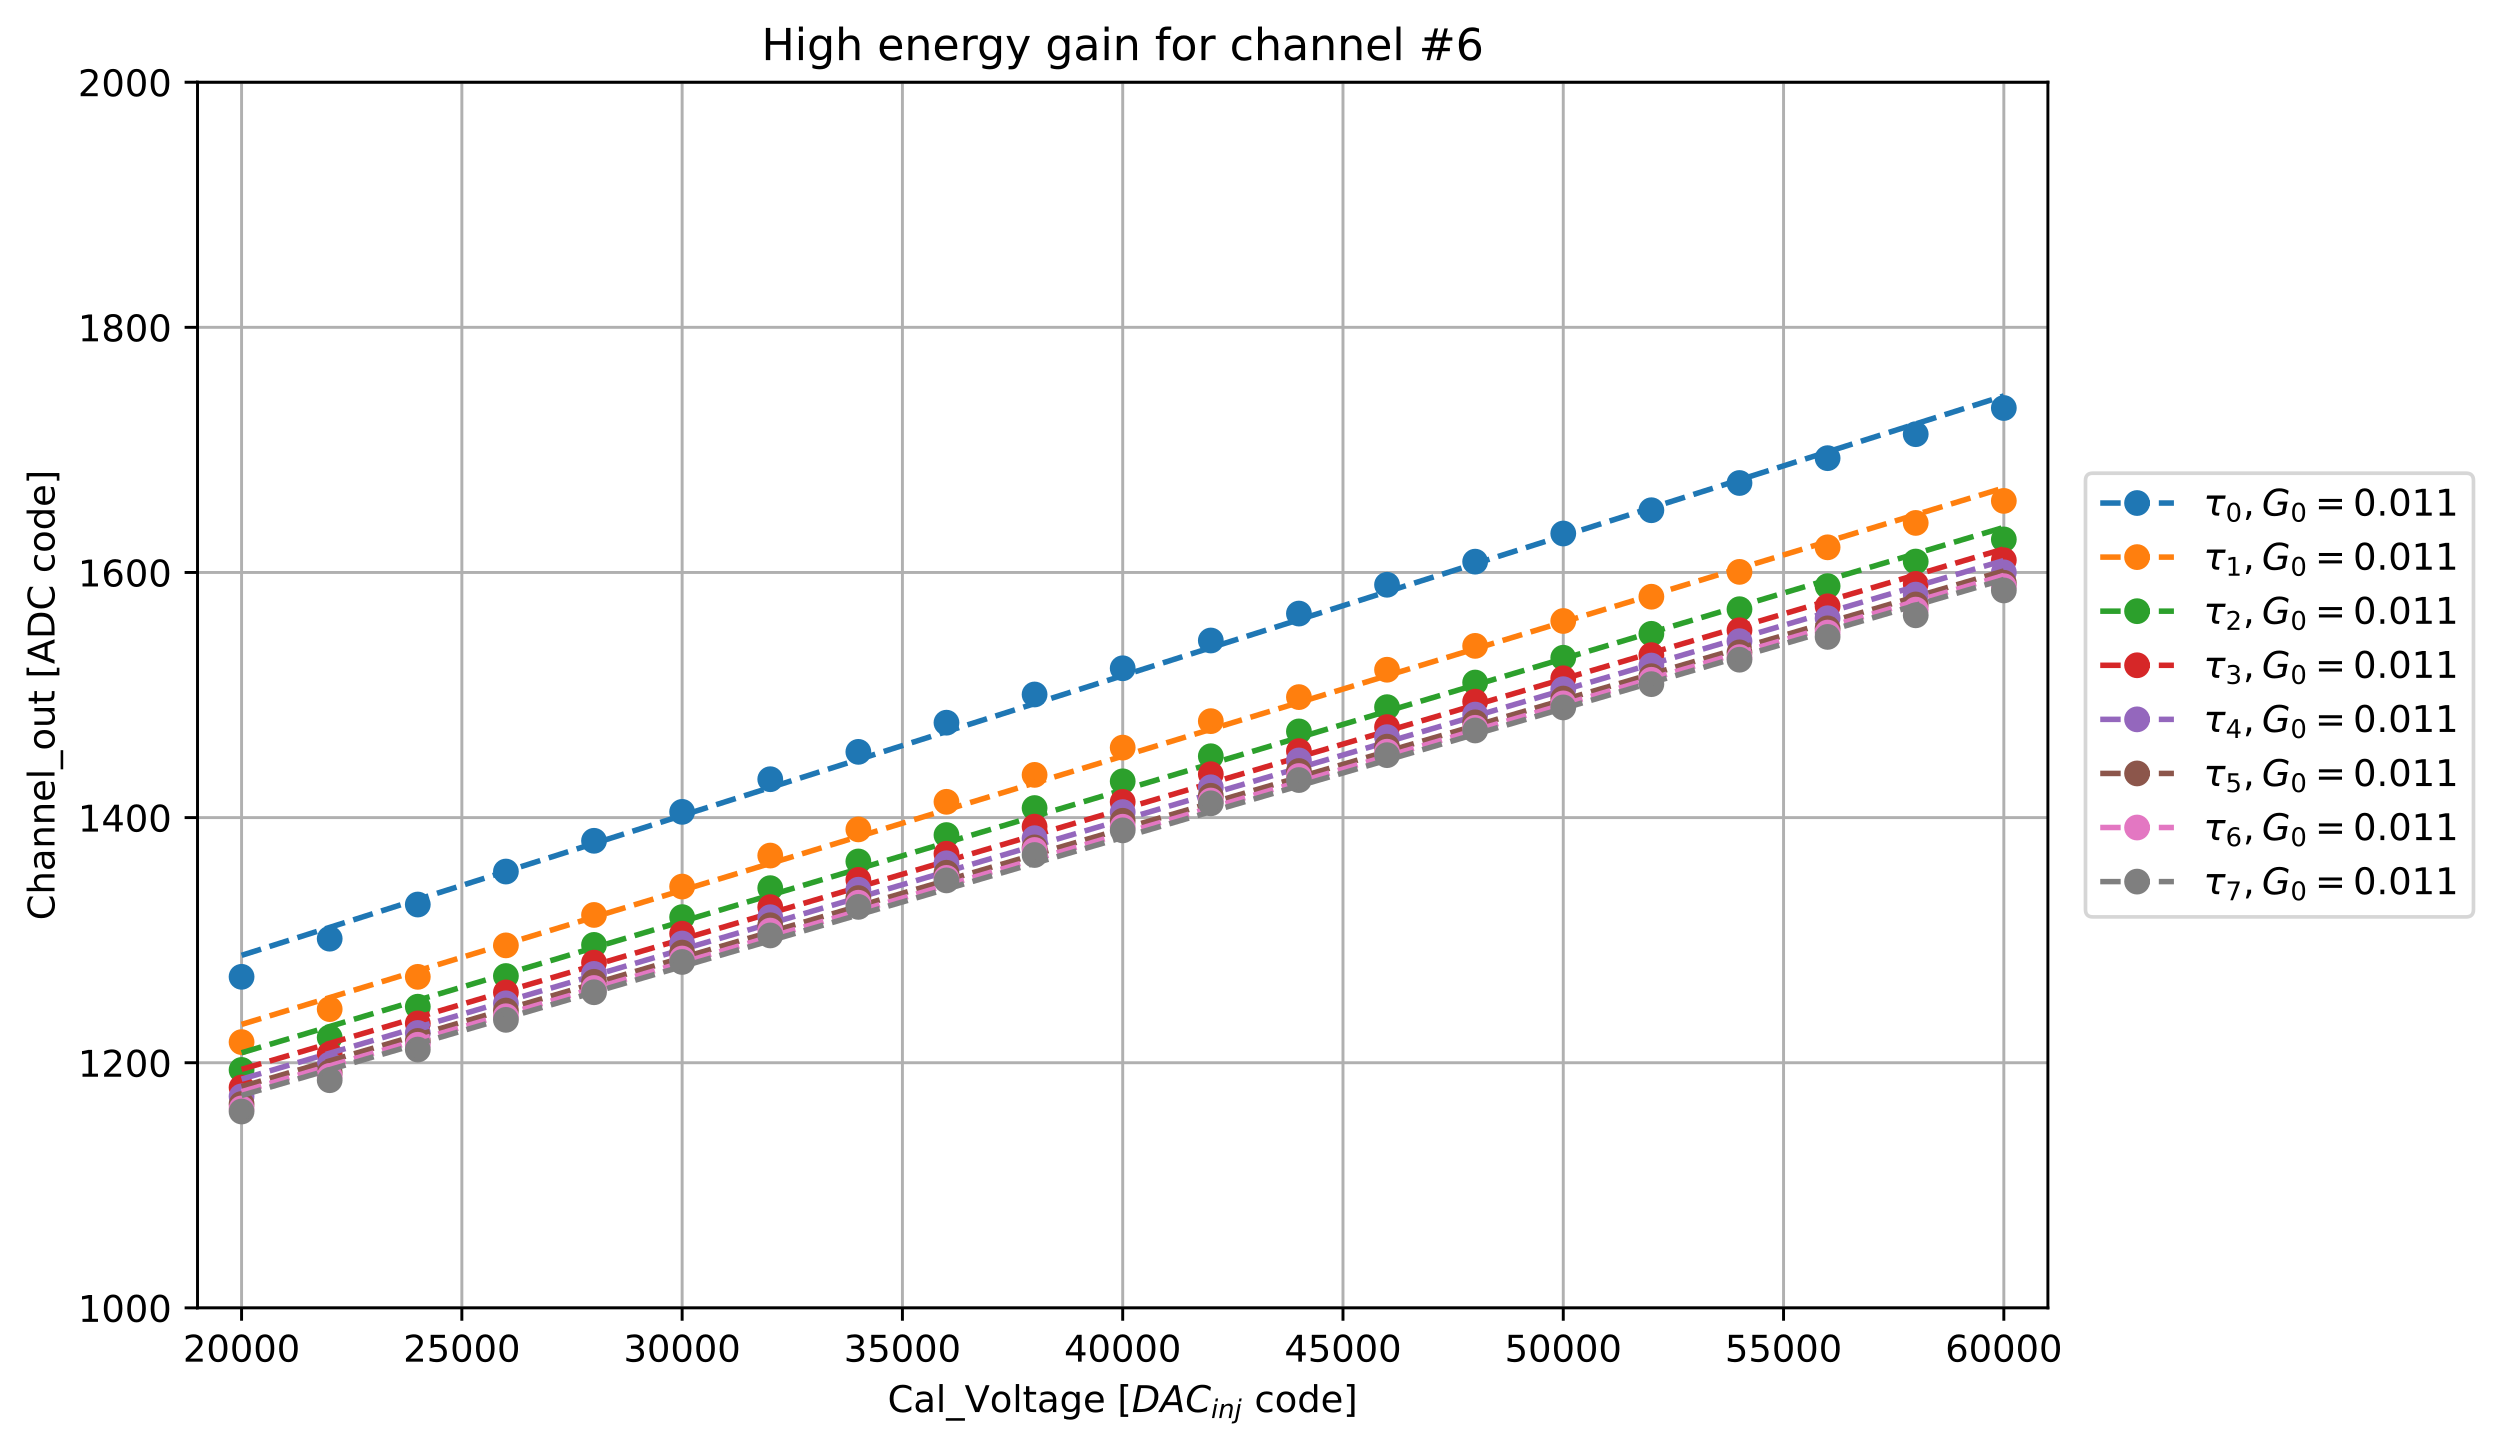 <?xml version="1.0" encoding="utf-8" standalone="no"?>
<!DOCTYPE svg PUBLIC "-//W3C//DTD SVG 1.1//EN"
  "http://www.w3.org/Graphics/SVG/1.1/DTD/svg11.dtd">
<!-- Created with matplotlib (https://matplotlib.org/) -->
<svg height="393.536pt" version="1.1" viewBox="0 0 678.512 393.536" width="678.512pt" xmlns="http://www.w3.org/2000/svg" xmlns:xlink="http://www.w3.org/1999/xlink">
 <defs>
  <style type="text/css">*{stroke-linecap:butt;stroke-linejoin:round;}</style>
 </defs>
 <g id="figure_1">
  <g id="patch_1">
   <path d="M 0 393.536 
L 678.512 393.536 
L 678.512 0 
L 0 0 
z
" style="fill:#ffffff;"/>
  </g>
  <g id="axes_1">
   <g id="patch_2">
    <path d="M 53.606 354.958 
L 555.806 354.958 
L 555.806 22.318 
L 53.606 22.318 
z
" style="fill:#ffffff;"/>
   </g>
   <g id="matplotlib.axis_1">
    <g id="xtick_1">
     <g id="line2d_1">
      <path clip-path="url(#pb9cd894b44)" d="M 65.563 354.958 
L 65.563 22.318 
" style="fill:none;stroke:#b0b0b0;stroke-linecap:square;stroke-width:0.8;"/>
     </g>
     <g id="line2d_2">
      <defs>
       <path d="M 0 0 
L 0 3.5 
" id="m619f78b23a" style="stroke:#000000;stroke-width:0.8;"/>
      </defs>
      <g>
       <use style="stroke:#000000;stroke-width:0.8;" x="65.563" xlink:href="#m619f78b23a" y="354.958"/>
      </g>
     </g>
     <g id="text_1">
      <!-- 20000 -->
      <g transform="translate(49.657 369.557)scale(0.1 -0.1)">
       <defs>
        <path d="M 19.188 8.297 
L 53.609 8.297 
L 53.609 0 
L 7.328 0 
L 7.328 8.297 
Q 12.938 14.109 22.625 23.891 
Q 32.328 33.688 34.812 36.531 
Q 39.547 41.844 41.422 45.531 
Q 43.312 49.219 43.312 52.781 
Q 43.312 58.594 39.234 62.25 
Q 35.156 65.922 28.609 65.922 
Q 23.969 65.922 18.812 64.312 
Q 13.672 62.703 7.812 59.422 
L 7.812 69.391 
Q 13.766 71.781 18.938 73 
Q 24.125 74.219 28.422 74.219 
Q 39.75 74.219 46.484 68.547 
Q 53.219 62.891 53.219 53.422 
Q 53.219 48.922 51.531 44.891 
Q 49.859 40.875 45.406 35.406 
Q 44.188 33.984 37.641 27.219 
Q 31.109 20.453 19.188 8.297 
z
" id="DejaVuSans-50"/>
        <path d="M 31.781 66.406 
Q 24.172 66.406 20.328 58.906 
Q 16.5 51.422 16.5 36.375 
Q 16.5 21.391 20.328 13.891 
Q 24.172 6.391 31.781 6.391 
Q 39.453 6.391 43.281 13.891 
Q 47.125 21.391 47.125 36.375 
Q 47.125 51.422 43.281 58.906 
Q 39.453 66.406 31.781 66.406 
z
M 31.781 74.219 
Q 44.047 74.219 50.516 64.516 
Q 56.984 54.828 56.984 36.375 
Q 56.984 17.969 50.516 8.266 
Q 44.047 -1.422 31.781 -1.422 
Q 19.531 -1.422 13.062 8.266 
Q 6.594 17.969 6.594 36.375 
Q 6.594 54.828 13.062 64.516 
Q 19.531 74.219 31.781 74.219 
z
" id="DejaVuSans-48"/>
       </defs>
       <use xlink:href="#DejaVuSans-50"/>
       <use x="63.623" xlink:href="#DejaVuSans-48"/>
       <use x="127.246" xlink:href="#DejaVuSans-48"/>
       <use x="190.869" xlink:href="#DejaVuSans-48"/>
       <use x="254.492" xlink:href="#DejaVuSans-48"/>
      </g>
     </g>
    </g>
    <g id="xtick_2">
     <g id="line2d_3">
      <path clip-path="url(#pb9cd894b44)" d="M 125.349 354.958 
L 125.349 22.318 
" style="fill:none;stroke:#b0b0b0;stroke-linecap:square;stroke-width:0.8;"/>
     </g>
     <g id="line2d_4">
      <g>
       <use style="stroke:#000000;stroke-width:0.8;" x="125.349" xlink:href="#m619f78b23a" y="354.958"/>
      </g>
     </g>
     <g id="text_2">
      <!-- 25000 -->
      <g transform="translate(109.443 369.557)scale(0.1 -0.1)">
       <defs>
        <path d="M 10.797 72.906 
L 49.516 72.906 
L 49.516 64.594 
L 19.828 64.594 
L 19.828 46.734 
Q 21.969 47.469 24.109 47.828 
Q 26.266 48.188 28.422 48.188 
Q 40.625 48.188 47.75 41.5 
Q 54.891 34.812 54.891 23.391 
Q 54.891 11.625 47.562 5.094 
Q 40.234 -1.422 26.906 -1.422 
Q 22.312 -1.422 17.547 -0.641 
Q 12.797 0.141 7.719 1.703 
L 7.719 11.625 
Q 12.109 9.234 16.797 8.062 
Q 21.484 6.891 26.703 6.891 
Q 35.156 6.891 40.078 11.328 
Q 45.016 15.766 45.016 23.391 
Q 45.016 31 40.078 35.438 
Q 35.156 39.891 26.703 39.891 
Q 22.75 39.891 18.812 39.016 
Q 14.891 38.141 10.797 36.281 
z
" id="DejaVuSans-53"/>
       </defs>
       <use xlink:href="#DejaVuSans-50"/>
       <use x="63.623" xlink:href="#DejaVuSans-53"/>
       <use x="127.246" xlink:href="#DejaVuSans-48"/>
       <use x="190.869" xlink:href="#DejaVuSans-48"/>
       <use x="254.492" xlink:href="#DejaVuSans-48"/>
      </g>
     </g>
    </g>
    <g id="xtick_3">
     <g id="line2d_5">
      <path clip-path="url(#pb9cd894b44)" d="M 185.135 354.958 
L 185.135 22.318 
" style="fill:none;stroke:#b0b0b0;stroke-linecap:square;stroke-width:0.8;"/>
     </g>
     <g id="line2d_6">
      <g>
       <use style="stroke:#000000;stroke-width:0.8;" x="185.135" xlink:href="#m619f78b23a" y="354.958"/>
      </g>
     </g>
     <g id="text_3">
      <!-- 30000 -->
      <g transform="translate(169.229 369.557)scale(0.1 -0.1)">
       <defs>
        <path d="M 40.578 39.312 
Q 47.656 37.797 51.625 33 
Q 55.609 28.219 55.609 21.188 
Q 55.609 10.406 48.188 4.484 
Q 40.766 -1.422 27.094 -1.422 
Q 22.516 -1.422 17.656 -0.516 
Q 12.797 0.391 7.625 2.203 
L 7.625 11.719 
Q 11.719 9.328 16.594 8.109 
Q 21.484 6.891 26.812 6.891 
Q 36.078 6.891 40.938 10.547 
Q 45.797 14.203 45.797 21.188 
Q 45.797 27.641 41.281 31.266 
Q 36.766 34.906 28.719 34.906 
L 20.219 34.906 
L 20.219 43.016 
L 29.109 43.016 
Q 36.375 43.016 40.234 45.922 
Q 44.094 48.828 44.094 54.297 
Q 44.094 59.906 40.109 62.906 
Q 36.141 65.922 28.719 65.922 
Q 24.656 65.922 20.016 65.031 
Q 15.375 64.156 9.812 62.312 
L 9.812 71.094 
Q 15.438 72.656 20.344 73.438 
Q 25.25 74.219 29.594 74.219 
Q 40.828 74.219 47.359 69.109 
Q 53.906 64.016 53.906 55.328 
Q 53.906 49.266 50.438 45.094 
Q 46.969 40.922 40.578 39.312 
z
" id="DejaVuSans-51"/>
       </defs>
       <use xlink:href="#DejaVuSans-51"/>
       <use x="63.623" xlink:href="#DejaVuSans-48"/>
       <use x="127.246" xlink:href="#DejaVuSans-48"/>
       <use x="190.869" xlink:href="#DejaVuSans-48"/>
       <use x="254.492" xlink:href="#DejaVuSans-48"/>
      </g>
     </g>
    </g>
    <g id="xtick_4">
     <g id="line2d_7">
      <path clip-path="url(#pb9cd894b44)" d="M 244.921 354.958 
L 244.921 22.318 
" style="fill:none;stroke:#b0b0b0;stroke-linecap:square;stroke-width:0.8;"/>
     </g>
     <g id="line2d_8">
      <g>
       <use style="stroke:#000000;stroke-width:0.8;" x="244.921" xlink:href="#m619f78b23a" y="354.958"/>
      </g>
     </g>
     <g id="text_4">
      <!-- 35000 -->
      <g transform="translate(229.014 369.557)scale(0.1 -0.1)">
       <use xlink:href="#DejaVuSans-51"/>
       <use x="63.623" xlink:href="#DejaVuSans-53"/>
       <use x="127.246" xlink:href="#DejaVuSans-48"/>
       <use x="190.869" xlink:href="#DejaVuSans-48"/>
       <use x="254.492" xlink:href="#DejaVuSans-48"/>
      </g>
     </g>
    </g>
    <g id="xtick_5">
     <g id="line2d_9">
      <path clip-path="url(#pb9cd894b44)" d="M 304.706 354.958 
L 304.706 22.318 
" style="fill:none;stroke:#b0b0b0;stroke-linecap:square;stroke-width:0.8;"/>
     </g>
     <g id="line2d_10">
      <g>
       <use style="stroke:#000000;stroke-width:0.8;" x="304.706" xlink:href="#m619f78b23a" y="354.958"/>
      </g>
     </g>
     <g id="text_5">
      <!-- 40000 -->
      <g transform="translate(288.8 369.557)scale(0.1 -0.1)">
       <defs>
        <path d="M 37.797 64.312 
L 12.891 25.391 
L 37.797 25.391 
z
M 35.203 72.906 
L 47.609 72.906 
L 47.609 25.391 
L 58.016 25.391 
L 58.016 17.188 
L 47.609 17.188 
L 47.609 0 
L 37.797 0 
L 37.797 17.188 
L 4.891 17.188 
L 4.891 26.703 
z
" id="DejaVuSans-52"/>
       </defs>
       <use xlink:href="#DejaVuSans-52"/>
       <use x="63.623" xlink:href="#DejaVuSans-48"/>
       <use x="127.246" xlink:href="#DejaVuSans-48"/>
       <use x="190.869" xlink:href="#DejaVuSans-48"/>
       <use x="254.492" xlink:href="#DejaVuSans-48"/>
      </g>
     </g>
    </g>
    <g id="xtick_6">
     <g id="line2d_11">
      <path clip-path="url(#pb9cd894b44)" d="M 364.492 354.958 
L 364.492 22.318 
" style="fill:none;stroke:#b0b0b0;stroke-linecap:square;stroke-width:0.8;"/>
     </g>
     <g id="line2d_12">
      <g>
       <use style="stroke:#000000;stroke-width:0.8;" x="364.492" xlink:href="#m619f78b23a" y="354.958"/>
      </g>
     </g>
     <g id="text_6">
      <!-- 45000 -->
      <g transform="translate(348.586 369.557)scale(0.1 -0.1)">
       <use xlink:href="#DejaVuSans-52"/>
       <use x="63.623" xlink:href="#DejaVuSans-53"/>
       <use x="127.246" xlink:href="#DejaVuSans-48"/>
       <use x="190.869" xlink:href="#DejaVuSans-48"/>
       <use x="254.492" xlink:href="#DejaVuSans-48"/>
      </g>
     </g>
    </g>
    <g id="xtick_7">
     <g id="line2d_13">
      <path clip-path="url(#pb9cd894b44)" d="M 424.278 354.958 
L 424.278 22.318 
" style="fill:none;stroke:#b0b0b0;stroke-linecap:square;stroke-width:0.8;"/>
     </g>
     <g id="line2d_14">
      <g>
       <use style="stroke:#000000;stroke-width:0.8;" x="424.278" xlink:href="#m619f78b23a" y="354.958"/>
      </g>
     </g>
     <g id="text_7">
      <!-- 50000 -->
      <g transform="translate(408.371 369.557)scale(0.1 -0.1)">
       <use xlink:href="#DejaVuSans-53"/>
       <use x="63.623" xlink:href="#DejaVuSans-48"/>
       <use x="127.246" xlink:href="#DejaVuSans-48"/>
       <use x="190.869" xlink:href="#DejaVuSans-48"/>
       <use x="254.492" xlink:href="#DejaVuSans-48"/>
      </g>
     </g>
    </g>
    <g id="xtick_8">
     <g id="line2d_15">
      <path clip-path="url(#pb9cd894b44)" d="M 484.063 354.958 
L 484.063 22.318 
" style="fill:none;stroke:#b0b0b0;stroke-linecap:square;stroke-width:0.8;"/>
     </g>
     <g id="line2d_16">
      <g>
       <use style="stroke:#000000;stroke-width:0.8;" x="484.063" xlink:href="#m619f78b23a" y="354.958"/>
      </g>
     </g>
     <g id="text_8">
      <!-- 55000 -->
      <g transform="translate(468.157 369.557)scale(0.1 -0.1)">
       <use xlink:href="#DejaVuSans-53"/>
       <use x="63.623" xlink:href="#DejaVuSans-53"/>
       <use x="127.246" xlink:href="#DejaVuSans-48"/>
       <use x="190.869" xlink:href="#DejaVuSans-48"/>
       <use x="254.492" xlink:href="#DejaVuSans-48"/>
      </g>
     </g>
    </g>
    <g id="xtick_9">
     <g id="line2d_17">
      <path clip-path="url(#pb9cd894b44)" d="M 543.849 354.958 
L 543.849 22.318 
" style="fill:none;stroke:#b0b0b0;stroke-linecap:square;stroke-width:0.8;"/>
     </g>
     <g id="line2d_18">
      <g>
       <use style="stroke:#000000;stroke-width:0.8;" x="543.849" xlink:href="#m619f78b23a" y="354.958"/>
      </g>
     </g>
     <g id="text_9">
      <!-- 60000 -->
      <g transform="translate(527.943 369.557)scale(0.1 -0.1)">
       <defs>
        <path d="M 33.016 40.375 
Q 26.375 40.375 22.484 35.828 
Q 18.609 31.297 18.609 23.391 
Q 18.609 15.531 22.484 10.953 
Q 26.375 6.391 33.016 6.391 
Q 39.656 6.391 43.531 10.953 
Q 47.406 15.531 47.406 23.391 
Q 47.406 31.297 43.531 35.828 
Q 39.656 40.375 33.016 40.375 
z
M 52.594 71.297 
L 52.594 62.312 
Q 48.875 64.062 45.094 64.984 
Q 41.312 65.922 37.594 65.922 
Q 27.828 65.922 22.672 59.328 
Q 17.531 52.734 16.797 39.406 
Q 19.672 43.656 24.016 45.922 
Q 28.375 48.188 33.594 48.188 
Q 44.578 48.188 50.953 41.516 
Q 57.328 34.859 57.328 23.391 
Q 57.328 12.156 50.688 5.359 
Q 44.047 -1.422 33.016 -1.422 
Q 20.359 -1.422 13.672 8.266 
Q 6.984 17.969 6.984 36.375 
Q 6.984 53.656 15.188 63.938 
Q 23.391 74.219 37.203 74.219 
Q 40.922 74.219 44.703 73.484 
Q 48.484 72.75 52.594 71.297 
z
" id="DejaVuSans-54"/>
       </defs>
       <use xlink:href="#DejaVuSans-54"/>
       <use x="63.623" xlink:href="#DejaVuSans-48"/>
       <use x="127.246" xlink:href="#DejaVuSans-48"/>
       <use x="190.869" xlink:href="#DejaVuSans-48"/>
       <use x="254.492" xlink:href="#DejaVuSans-48"/>
      </g>
     </g>
    </g>
    <g id="text_10">
     <!-- Cal_Voltage [$DAC_{inj}$ code] -->
     <g transform="translate(240.906 383.236)scale(0.1 -0.1)">
      <defs>
       <path d="M 64.406 67.281 
L 64.406 56.891 
Q 59.422 61.531 53.781 63.812 
Q 48.141 66.109 41.797 66.109 
Q 29.297 66.109 22.656 58.469 
Q 16.016 50.828 16.016 36.375 
Q 16.016 21.969 22.656 14.328 
Q 29.297 6.688 41.797 6.688 
Q 48.141 6.688 53.781 8.984 
Q 59.422 11.281 64.406 15.922 
L 64.406 5.609 
Q 59.234 2.094 53.438 0.328 
Q 47.656 -1.422 41.219 -1.422 
Q 24.656 -1.422 15.125 8.703 
Q 5.609 18.844 5.609 36.375 
Q 5.609 53.953 15.125 64.078 
Q 24.656 74.219 41.219 74.219 
Q 47.75 74.219 53.531 72.484 
Q 59.328 70.75 64.406 67.281 
z
" id="DejaVuSans-67"/>
       <path d="M 34.281 27.484 
Q 23.391 27.484 19.188 25 
Q 14.984 22.516 14.984 16.5 
Q 14.984 11.719 18.141 8.906 
Q 21.297 6.109 26.703 6.109 
Q 34.188 6.109 38.703 11.406 
Q 43.219 16.703 43.219 25.484 
L 43.219 27.484 
z
M 52.203 31.203 
L 52.203 0 
L 43.219 0 
L 43.219 8.297 
Q 40.141 3.328 35.547 0.953 
Q 30.953 -1.422 24.312 -1.422 
Q 15.922 -1.422 10.953 3.297 
Q 6 8.016 6 15.922 
Q 6 25.141 12.172 29.828 
Q 18.359 34.516 30.609 34.516 
L 43.219 34.516 
L 43.219 35.406 
Q 43.219 41.609 39.141 45 
Q 35.062 48.391 27.688 48.391 
Q 23 48.391 18.547 47.266 
Q 14.109 46.141 10.016 43.891 
L 10.016 52.203 
Q 14.938 54.109 19.578 55.047 
Q 24.219 56 28.609 56 
Q 40.484 56 46.344 49.844 
Q 52.203 43.703 52.203 31.203 
z
" id="DejaVuSans-97"/>
       <path d="M 9.422 75.984 
L 18.406 75.984 
L 18.406 0 
L 9.422 0 
z
" id="DejaVuSans-108"/>
       <path d="M 50.984 -16.609 
L 50.984 -23.578 
L -0.984 -23.578 
L -0.984 -16.609 
z
" id="DejaVuSans-95"/>
       <path d="M 28.609 0 
L 0.781 72.906 
L 11.078 72.906 
L 34.188 11.531 
L 57.328 72.906 
L 67.578 72.906 
L 39.797 0 
z
" id="DejaVuSans-86"/>
       <path d="M 30.609 48.391 
Q 23.391 48.391 19.188 42.75 
Q 14.984 37.109 14.984 27.297 
Q 14.984 17.484 19.156 11.844 
Q 23.344 6.203 30.609 6.203 
Q 37.797 6.203 41.984 11.859 
Q 46.188 17.531 46.188 27.297 
Q 46.188 37.016 41.984 42.703 
Q 37.797 48.391 30.609 48.391 
z
M 30.609 56 
Q 42.328 56 49.016 48.375 
Q 55.719 40.766 55.719 27.297 
Q 55.719 13.875 49.016 6.219 
Q 42.328 -1.422 30.609 -1.422 
Q 18.844 -1.422 12.172 6.219 
Q 5.516 13.875 5.516 27.297 
Q 5.516 40.766 12.172 48.375 
Q 18.844 56 30.609 56 
z
" id="DejaVuSans-111"/>
       <path d="M 18.312 70.219 
L 18.312 54.688 
L 36.812 54.688 
L 36.812 47.703 
L 18.312 47.703 
L 18.312 18.016 
Q 18.312 11.328 20.141 9.422 
Q 21.969 7.516 27.594 7.516 
L 36.812 7.516 
L 36.812 0 
L 27.594 0 
Q 17.188 0 13.234 3.875 
Q 9.281 7.766 9.281 18.016 
L 9.281 47.703 
L 2.688 47.703 
L 2.688 54.688 
L 9.281 54.688 
L 9.281 70.219 
z
" id="DejaVuSans-116"/>
       <path d="M 45.406 27.984 
Q 45.406 37.75 41.375 43.109 
Q 37.359 48.484 30.078 48.484 
Q 22.859 48.484 18.828 43.109 
Q 14.797 37.75 14.797 27.984 
Q 14.797 18.266 18.828 12.891 
Q 22.859 7.516 30.078 7.516 
Q 37.359 7.516 41.375 12.891 
Q 45.406 18.266 45.406 27.984 
z
M 54.391 6.781 
Q 54.391 -7.172 48.188 -13.984 
Q 42 -20.797 29.203 -20.797 
Q 24.469 -20.797 20.266 -20.094 
Q 16.062 -19.391 12.109 -17.922 
L 12.109 -9.188 
Q 16.062 -11.328 19.922 -12.344 
Q 23.781 -13.375 27.781 -13.375 
Q 36.625 -13.375 41.016 -8.766 
Q 45.406 -4.156 45.406 5.172 
L 45.406 9.625 
Q 42.625 4.781 38.281 2.391 
Q 33.938 0 27.875 0 
Q 17.828 0 11.672 7.656 
Q 5.516 15.328 5.516 27.984 
Q 5.516 40.672 11.672 48.328 
Q 17.828 56 27.875 56 
Q 33.938 56 38.281 53.609 
Q 42.625 51.219 45.406 46.391 
L 45.406 54.688 
L 54.391 54.688 
z
" id="DejaVuSans-103"/>
       <path d="M 56.203 29.594 
L 56.203 25.203 
L 14.891 25.203 
Q 15.484 15.922 20.484 11.062 
Q 25.484 6.203 34.422 6.203 
Q 39.594 6.203 44.453 7.469 
Q 49.312 8.734 54.109 11.281 
L 54.109 2.781 
Q 49.266 0.734 44.188 -0.344 
Q 39.109 -1.422 33.891 -1.422 
Q 20.797 -1.422 13.156 6.188 
Q 5.516 13.812 5.516 26.812 
Q 5.516 40.234 12.766 48.109 
Q 20.016 56 32.328 56 
Q 43.359 56 49.781 48.891 
Q 56.203 41.797 56.203 29.594 
z
M 47.219 32.234 
Q 47.125 39.594 43.094 43.984 
Q 39.062 48.391 32.422 48.391 
Q 24.906 48.391 20.391 44.141 
Q 15.875 39.891 15.188 32.172 
z
" id="DejaVuSans-101"/>
       <path id="DejaVuSans-32"/>
       <path d="M 8.594 75.984 
L 29.297 75.984 
L 29.297 69 
L 17.578 69 
L 17.578 -6.203 
L 29.297 -6.203 
L 29.297 -13.188 
L 8.594 -13.188 
z
" id="DejaVuSans-91"/>
       <path d="M 16.891 72.906 
L 38.094 72.906 
Q 54.984 72.906 63.594 65.75 
Q 72.219 58.594 72.219 44.484 
Q 72.219 35.156 68.938 26.531 
Q 65.672 17.922 59.906 12.016 
Q 54.109 5.953 45.172 2.969 
Q 36.234 0 24.031 0 
L 2.688 0 
z
M 25.203 64.797 
L 14.203 8.109 
L 27.094 8.109 
Q 43.656 8.109 52.734 17.625 
Q 61.812 27.156 61.812 44.484 
Q 61.812 54.984 55.953 59.891 
Q 50.094 64.797 37.594 64.797 
z
" id="DejaVuSans-Oblique-68"/>
       <path d="M 36.812 72.906 
L 48 72.906 
L 61.531 0 
L 51.219 0 
L 48.188 18.703 
L 15.375 18.703 
L 5.078 0 
L -5.328 0 
z
M 40.375 63.188 
L 19.922 26.906 
L 46.688 26.906 
z
" id="DejaVuSans-Oblique-65"/>
       <path d="M 69.484 67.281 
L 67.484 56.891 
Q 62.797 61.625 57.547 63.922 
Q 52.297 66.219 46.188 66.219 
Q 37.844 66.219 31.516 62.203 
Q 25.203 58.203 20.609 50 
Q 17.672 44.734 16.125 38.844 
Q 14.594 32.953 14.594 27 
Q 14.594 17.047 19.75 11.812 
Q 24.906 6.594 34.719 6.594 
Q 41.5 6.594 47.75 8.766 
Q 54 10.938 59.906 15.281 
L 57.625 3.609 
Q 51.812 1.125 45.875 -0.141 
Q 39.938 -1.422 33.984 -1.422 
Q 19.969 -1.422 12.078 6.188 
Q 4.203 13.812 4.203 27.391 
Q 4.203 36.078 7.203 44.469 
Q 10.203 52.875 15.828 59.812 
Q 21.781 67.188 29.422 70.703 
Q 37.062 74.219 47.219 74.219 
Q 53.469 74.219 59.062 72.484 
Q 64.656 70.75 69.484 67.281 
z
" id="DejaVuSans-Oblique-67"/>
       <path d="M 18.312 75.984 
L 27.297 75.984 
L 25.094 64.594 
L 16.109 64.594 
z
M 14.203 54.688 
L 23.188 54.688 
L 12.5 0 
L 3.516 0 
z
" id="DejaVuSans-Oblique-105"/>
       <path d="M 55.719 33.016 
L 49.312 0 
L 40.281 0 
L 46.688 32.672 
Q 47.125 34.969 47.359 36.719 
Q 47.609 38.484 47.609 39.5 
Q 47.609 43.609 45.016 45.891 
Q 42.438 48.188 37.797 48.188 
Q 30.562 48.188 25.344 43.375 
Q 20.125 38.578 18.5 30.328 
L 12.5 0 
L 3.516 0 
L 14.109 54.688 
L 23.094 54.688 
L 21.297 46.094 
Q 25.047 50.828 30.312 53.406 
Q 35.594 56 41.406 56 
Q 48.641 56 52.609 52.094 
Q 56.594 48.188 56.594 41.109 
Q 56.594 39.359 56.375 37.359 
Q 56.156 35.359 55.719 33.016 
z
" id="DejaVuSans-Oblique-110"/>
       <path d="M 14.5 54.688 
L 23.484 54.688 
L 12.703 -0.984 
L 12.641 -1.219 
Q 10.844 -10.547 8.5 -14.016 
Q 6.297 -17.281 2.062 -19.031 
Q -2.156 -20.797 -7.906 -20.797 
L -11.281 -20.797 
L -9.812 -13.188 
L -7.516 -13.188 
Q -2.25 -13.188 -0.016 -10.984 
Q 2.203 -8.797 3.719 -0.984 
z
M 18.703 75.984 
L 27.688 75.984 
L 25.484 64.594 
L 16.5 64.594 
z
" id="DejaVuSans-Oblique-106"/>
       <path d="M 48.781 52.594 
L 48.781 44.188 
Q 44.969 46.297 41.141 47.344 
Q 37.312 48.391 33.406 48.391 
Q 24.656 48.391 19.812 42.844 
Q 14.984 37.312 14.984 27.297 
Q 14.984 17.281 19.812 11.734 
Q 24.656 6.203 33.406 6.203 
Q 37.312 6.203 41.141 7.25 
Q 44.969 8.297 48.781 10.406 
L 48.781 2.094 
Q 45.016 0.344 40.984 -0.531 
Q 36.969 -1.422 32.422 -1.422 
Q 20.062 -1.422 12.781 6.344 
Q 5.516 14.109 5.516 27.297 
Q 5.516 40.672 12.859 48.328 
Q 20.219 56 33.016 56 
Q 37.156 56 41.109 55.141 
Q 45.062 54.297 48.781 52.594 
z
" id="DejaVuSans-99"/>
       <path d="M 45.406 46.391 
L 45.406 75.984 
L 54.391 75.984 
L 54.391 0 
L 45.406 0 
L 45.406 8.203 
Q 42.578 3.328 38.25 0.953 
Q 33.938 -1.422 27.875 -1.422 
Q 17.969 -1.422 11.734 6.484 
Q 5.516 14.406 5.516 27.297 
Q 5.516 40.188 11.734 48.094 
Q 17.969 56 27.875 56 
Q 33.938 56 38.25 53.625 
Q 42.578 51.266 45.406 46.391 
z
M 14.797 27.297 
Q 14.797 17.391 18.875 11.75 
Q 22.953 6.109 30.078 6.109 
Q 37.203 6.109 41.297 11.75 
Q 45.406 17.391 45.406 27.297 
Q 45.406 37.203 41.297 42.844 
Q 37.203 48.484 30.078 48.484 
Q 22.953 48.484 18.875 42.844 
Q 14.797 37.203 14.797 27.297 
z
" id="DejaVuSans-100"/>
       <path d="M 30.422 75.984 
L 30.422 -13.188 
L 9.719 -13.188 
L 9.719 -6.203 
L 21.391 -6.203 
L 21.391 69 
L 9.719 69 
L 9.719 75.984 
z
" id="DejaVuSans-93"/>
      </defs>
      <use transform="translate(0 0.016)" xlink:href="#DejaVuSans-67"/>
      <use transform="translate(69.824 0.016)" xlink:href="#DejaVuSans-97"/>
      <use transform="translate(131.104 0.016)" xlink:href="#DejaVuSans-108"/>
      <use transform="translate(158.887 0.016)" xlink:href="#DejaVuSans-95"/>
      <use transform="translate(208.887 0.016)" xlink:href="#DejaVuSans-86"/>
      <use transform="translate(277.295 0.016)" xlink:href="#DejaVuSans-111"/>
      <use transform="translate(338.477 0.016)" xlink:href="#DejaVuSans-108"/>
      <use transform="translate(366.26 0.016)" xlink:href="#DejaVuSans-116"/>
      <use transform="translate(405.469 0.016)" xlink:href="#DejaVuSans-97"/>
      <use transform="translate(466.748 0.016)" xlink:href="#DejaVuSans-103"/>
      <use transform="translate(530.225 0.016)" xlink:href="#DejaVuSans-101"/>
      <use transform="translate(591.748 0.016)" xlink:href="#DejaVuSans-32"/>
      <use transform="translate(623.535 0.016)" xlink:href="#DejaVuSans-91"/>
      <use transform="translate(662.549 0.016)" xlink:href="#DejaVuSans-Oblique-68"/>
      <use transform="translate(739.551 0.016)" xlink:href="#DejaVuSans-Oblique-65"/>
      <use transform="translate(807.959 0.016)" xlink:href="#DejaVuSans-Oblique-67"/>
      <use transform="translate(877.783 -16.391)scale(0.7)" xlink:href="#DejaVuSans-Oblique-105"/>
      <use transform="translate(897.231 -16.391)scale(0.7)" xlink:href="#DejaVuSans-Oblique-110"/>
      <use transform="translate(941.597 -16.391)scale(0.7)" xlink:href="#DejaVuSans-Oblique-106"/>
      <use transform="translate(963.779 0.016)" xlink:href="#DejaVuSans-32"/>
      <use transform="translate(995.566 0.016)" xlink:href="#DejaVuSans-99"/>
      <use transform="translate(1050.547 0.016)" xlink:href="#DejaVuSans-111"/>
      <use transform="translate(1111.729 0.016)" xlink:href="#DejaVuSans-100"/>
      <use transform="translate(1175.205 0.016)" xlink:href="#DejaVuSans-101"/>
      <use transform="translate(1236.729 0.016)" xlink:href="#DejaVuSans-93"/>
     </g>
    </g>
   </g>
   <g id="matplotlib.axis_2">
    <g id="ytick_1">
     <g id="line2d_19">
      <path clip-path="url(#pb9cd894b44)" d="M 53.606 354.958 
L 555.806 354.958 
" style="fill:none;stroke:#b0b0b0;stroke-linecap:square;stroke-width:0.8;"/>
     </g>
     <g id="line2d_20">
      <defs>
       <path d="M 0 0 
L -3.5 0 
" id="m38b4f8936d" style="stroke:#000000;stroke-width:0.8;"/>
      </defs>
      <g>
       <use style="stroke:#000000;stroke-width:0.8;" x="53.606" xlink:href="#m38b4f8936d" y="354.958"/>
      </g>
     </g>
     <g id="text_11">
      <!-- 1000 -->
      <g transform="translate(21.156 358.757)scale(0.1 -0.1)">
       <defs>
        <path d="M 12.406 8.297 
L 28.516 8.297 
L 28.516 63.922 
L 10.984 60.406 
L 10.984 69.391 
L 28.422 72.906 
L 38.281 72.906 
L 38.281 8.297 
L 54.391 8.297 
L 54.391 0 
L 12.406 0 
z
" id="DejaVuSans-49"/>
       </defs>
       <use xlink:href="#DejaVuSans-49"/>
       <use x="63.623" xlink:href="#DejaVuSans-48"/>
       <use x="127.246" xlink:href="#DejaVuSans-48"/>
       <use x="190.869" xlink:href="#DejaVuSans-48"/>
      </g>
     </g>
    </g>
    <g id="ytick_2">
     <g id="line2d_21">
      <path clip-path="url(#pb9cd894b44)" d="M 53.606 288.43 
L 555.806 288.43 
" style="fill:none;stroke:#b0b0b0;stroke-linecap:square;stroke-width:0.8;"/>
     </g>
     <g id="line2d_22">
      <g>
       <use style="stroke:#000000;stroke-width:0.8;" x="53.606" xlink:href="#m38b4f8936d" y="288.43"/>
      </g>
     </g>
     <g id="text_12">
      <!-- 1200 -->
      <g transform="translate(21.156 292.229)scale(0.1 -0.1)">
       <use xlink:href="#DejaVuSans-49"/>
       <use x="63.623" xlink:href="#DejaVuSans-50"/>
       <use x="127.246" xlink:href="#DejaVuSans-48"/>
       <use x="190.869" xlink:href="#DejaVuSans-48"/>
      </g>
     </g>
    </g>
    <g id="ytick_3">
     <g id="line2d_23">
      <path clip-path="url(#pb9cd894b44)" d="M 53.606 221.902 
L 555.806 221.902 
" style="fill:none;stroke:#b0b0b0;stroke-linecap:square;stroke-width:0.8;"/>
     </g>
     <g id="line2d_24">
      <g>
       <use style="stroke:#000000;stroke-width:0.8;" x="53.606" xlink:href="#m38b4f8936d" y="221.902"/>
      </g>
     </g>
     <g id="text_13">
      <!-- 1400 -->
      <g transform="translate(21.156 225.701)scale(0.1 -0.1)">
       <use xlink:href="#DejaVuSans-49"/>
       <use x="63.623" xlink:href="#DejaVuSans-52"/>
       <use x="127.246" xlink:href="#DejaVuSans-48"/>
       <use x="190.869" xlink:href="#DejaVuSans-48"/>
      </g>
     </g>
    </g>
    <g id="ytick_4">
     <g id="line2d_25">
      <path clip-path="url(#pb9cd894b44)" d="M 53.606 155.374 
L 555.806 155.374 
" style="fill:none;stroke:#b0b0b0;stroke-linecap:square;stroke-width:0.8;"/>
     </g>
     <g id="line2d_26">
      <g>
       <use style="stroke:#000000;stroke-width:0.8;" x="53.606" xlink:href="#m38b4f8936d" y="155.374"/>
      </g>
     </g>
     <g id="text_14">
      <!-- 1600 -->
      <g transform="translate(21.156 159.173)scale(0.1 -0.1)">
       <use xlink:href="#DejaVuSans-49"/>
       <use x="63.623" xlink:href="#DejaVuSans-54"/>
       <use x="127.246" xlink:href="#DejaVuSans-48"/>
       <use x="190.869" xlink:href="#DejaVuSans-48"/>
      </g>
     </g>
    </g>
    <g id="ytick_5">
     <g id="line2d_27">
      <path clip-path="url(#pb9cd894b44)" d="M 53.606 88.846 
L 555.806 88.846 
" style="fill:none;stroke:#b0b0b0;stroke-linecap:square;stroke-width:0.8;"/>
     </g>
     <g id="line2d_28">
      <g>
       <use style="stroke:#000000;stroke-width:0.8;" x="53.606" xlink:href="#m38b4f8936d" y="88.846"/>
      </g>
     </g>
     <g id="text_15">
      <!-- 1800 -->
      <g transform="translate(21.156 92.645)scale(0.1 -0.1)">
       <defs>
        <path d="M 31.781 34.625 
Q 24.75 34.625 20.719 30.859 
Q 16.703 27.094 16.703 20.516 
Q 16.703 13.922 20.719 10.156 
Q 24.75 6.391 31.781 6.391 
Q 38.812 6.391 42.859 10.172 
Q 46.922 13.969 46.922 20.516 
Q 46.922 27.094 42.891 30.859 
Q 38.875 34.625 31.781 34.625 
z
M 21.922 38.812 
Q 15.578 40.375 12.031 44.719 
Q 8.5 49.078 8.5 55.328 
Q 8.5 64.062 14.719 69.141 
Q 20.953 74.219 31.781 74.219 
Q 42.672 74.219 48.875 69.141 
Q 55.078 64.062 55.078 55.328 
Q 55.078 49.078 51.531 44.719 
Q 48 40.375 41.703 38.812 
Q 48.828 37.156 52.797 32.312 
Q 56.781 27.484 56.781 20.516 
Q 56.781 9.906 50.312 4.234 
Q 43.844 -1.422 31.781 -1.422 
Q 19.734 -1.422 13.25 4.234 
Q 6.781 9.906 6.781 20.516 
Q 6.781 27.484 10.781 32.312 
Q 14.797 37.156 21.922 38.812 
z
M 18.312 54.391 
Q 18.312 48.734 21.844 45.562 
Q 25.391 42.391 31.781 42.391 
Q 38.141 42.391 41.719 45.562 
Q 45.312 48.734 45.312 54.391 
Q 45.312 60.062 41.719 63.234 
Q 38.141 66.406 31.781 66.406 
Q 25.391 66.406 21.844 63.234 
Q 18.312 60.062 18.312 54.391 
z
" id="DejaVuSans-56"/>
       </defs>
       <use xlink:href="#DejaVuSans-49"/>
       <use x="63.623" xlink:href="#DejaVuSans-56"/>
       <use x="127.246" xlink:href="#DejaVuSans-48"/>
       <use x="190.869" xlink:href="#DejaVuSans-48"/>
      </g>
     </g>
    </g>
    <g id="ytick_6">
     <g id="line2d_29">
      <path clip-path="url(#pb9cd894b44)" d="M 53.606 22.318 
L 555.806 22.318 
" style="fill:none;stroke:#b0b0b0;stroke-linecap:square;stroke-width:0.8;"/>
     </g>
     <g id="line2d_30">
      <g>
       <use style="stroke:#000000;stroke-width:0.8;" x="53.606" xlink:href="#m38b4f8936d" y="22.318"/>
      </g>
     </g>
     <g id="text_16">
      <!-- 2000 -->
      <g transform="translate(21.156 26.117)scale(0.1 -0.1)">
       <use xlink:href="#DejaVuSans-50"/>
       <use x="63.623" xlink:href="#DejaVuSans-48"/>
       <use x="127.246" xlink:href="#DejaVuSans-48"/>
       <use x="190.869" xlink:href="#DejaVuSans-48"/>
      </g>
     </g>
    </g>
    <g id="text_17">
     <!-- Channel_out [ADC code] -->
     <g transform="translate(14.798 249.755)rotate(-90)scale(0.1 -0.1)">
      <defs>
       <path d="M 54.891 33.016 
L 54.891 0 
L 45.906 0 
L 45.906 32.719 
Q 45.906 40.484 42.875 44.328 
Q 39.844 48.188 33.797 48.188 
Q 26.516 48.188 22.312 43.547 
Q 18.109 38.922 18.109 30.906 
L 18.109 0 
L 9.078 0 
L 9.078 75.984 
L 18.109 75.984 
L 18.109 46.188 
Q 21.344 51.125 25.703 53.562 
Q 30.078 56 35.797 56 
Q 45.219 56 50.047 50.172 
Q 54.891 44.344 54.891 33.016 
z
" id="DejaVuSans-104"/>
       <path d="M 54.891 33.016 
L 54.891 0 
L 45.906 0 
L 45.906 32.719 
Q 45.906 40.484 42.875 44.328 
Q 39.844 48.188 33.797 48.188 
Q 26.516 48.188 22.312 43.547 
Q 18.109 38.922 18.109 30.906 
L 18.109 0 
L 9.078 0 
L 9.078 54.688 
L 18.109 54.688 
L 18.109 46.188 
Q 21.344 51.125 25.703 53.562 
Q 30.078 56 35.797 56 
Q 45.219 56 50.047 50.172 
Q 54.891 44.344 54.891 33.016 
z
" id="DejaVuSans-110"/>
       <path d="M 8.5 21.578 
L 8.5 54.688 
L 17.484 54.688 
L 17.484 21.922 
Q 17.484 14.156 20.5 10.266 
Q 23.531 6.391 29.594 6.391 
Q 36.859 6.391 41.078 11.031 
Q 45.312 15.672 45.312 23.688 
L 45.312 54.688 
L 54.297 54.688 
L 54.297 0 
L 45.312 0 
L 45.312 8.406 
Q 42.047 3.422 37.719 1 
Q 33.406 -1.422 27.688 -1.422 
Q 18.266 -1.422 13.375 4.438 
Q 8.5 10.297 8.5 21.578 
z
M 31.109 56 
z
" id="DejaVuSans-117"/>
       <path d="M 34.188 63.188 
L 20.797 26.906 
L 47.609 26.906 
z
M 28.609 72.906 
L 39.797 72.906 
L 67.578 0 
L 57.328 0 
L 50.688 18.703 
L 17.828 18.703 
L 11.188 0 
L 0.781 0 
z
" id="DejaVuSans-65"/>
       <path d="M 19.672 64.797 
L 19.672 8.109 
L 31.594 8.109 
Q 46.688 8.109 53.688 14.938 
Q 60.688 21.781 60.688 36.531 
Q 60.688 51.172 53.688 57.984 
Q 46.688 64.797 31.594 64.797 
z
M 9.812 72.906 
L 30.078 72.906 
Q 51.266 72.906 61.172 64.094 
Q 71.094 55.281 71.094 36.531 
Q 71.094 17.672 61.125 8.828 
Q 51.172 0 30.078 0 
L 9.812 0 
z
" id="DejaVuSans-68"/>
      </defs>
      <use xlink:href="#DejaVuSans-67"/>
      <use x="69.824" xlink:href="#DejaVuSans-104"/>
      <use x="133.203" xlink:href="#DejaVuSans-97"/>
      <use x="194.482" xlink:href="#DejaVuSans-110"/>
      <use x="257.861" xlink:href="#DejaVuSans-110"/>
      <use x="321.24" xlink:href="#DejaVuSans-101"/>
      <use x="382.764" xlink:href="#DejaVuSans-108"/>
      <use x="410.547" xlink:href="#DejaVuSans-95"/>
      <use x="460.547" xlink:href="#DejaVuSans-111"/>
      <use x="521.729" xlink:href="#DejaVuSans-117"/>
      <use x="585.107" xlink:href="#DejaVuSans-116"/>
      <use x="624.316" xlink:href="#DejaVuSans-32"/>
      <use x="656.104" xlink:href="#DejaVuSans-91"/>
      <use x="695.117" xlink:href="#DejaVuSans-65"/>
      <use x="763.525" xlink:href="#DejaVuSans-68"/>
      <use x="840.527" xlink:href="#DejaVuSans-67"/>
      <use x="910.352" xlink:href="#DejaVuSans-32"/>
      <use x="942.139" xlink:href="#DejaVuSans-99"/>
      <use x="997.119" xlink:href="#DejaVuSans-111"/>
      <use x="1058.301" xlink:href="#DejaVuSans-100"/>
      <use x="1121.777" xlink:href="#DejaVuSans-101"/>
      <use x="1183.301" xlink:href="#DejaVuSans-93"/>
     </g>
    </g>
   </g>
   <g id="line2d_31">
    <defs>
     <path d="M 0 3 
C 0.796 3 1.559 2.684 2.121 2.121 
C 2.684 1.559 3 0.796 3 0 
C 3 -0.796 2.684 -1.559 2.121 -2.121 
C 1.559 -2.684 0.796 -3 0 -3 
C -0.796 -3 -1.559 -2.684 -2.121 -2.121 
C -2.684 -1.559 -3 -0.796 -3 0 
C -3 0.796 -2.684 1.559 -2.121 2.121 
C -1.559 2.684 -0.796 3 0 3 
z
" id="m74ae44939b" style="stroke:#1f77b4;"/>
    </defs>
    <g clip-path="url(#pb9cd894b44)">
     <use style="fill:#1f77b4;stroke:#1f77b4;" x="65.563" xlink:href="#m74ae44939b" y="265.112"/>
     <use style="fill:#1f77b4;stroke:#1f77b4;" x="89.478" xlink:href="#m74ae44939b" y="254.764"/>
     <use style="fill:#1f77b4;stroke:#1f77b4;" x="113.392" xlink:href="#m74ae44939b" y="245.493"/>
     <use style="fill:#1f77b4;stroke:#1f77b4;" x="137.306" xlink:href="#m74ae44939b" y="236.542"/>
     <use style="fill:#1f77b4;stroke:#1f77b4;" x="161.221" xlink:href="#m74ae44939b" y="228.196"/>
     <use style="fill:#1f77b4;stroke:#1f77b4;" x="185.135" xlink:href="#m74ae44939b" y="220.342"/>
     <use style="fill:#1f77b4;stroke:#1f77b4;" x="209.049" xlink:href="#m74ae44939b" y="211.484"/>
     <use style="fill:#1f77b4;stroke:#1f77b4;" x="232.963" xlink:href="#m74ae44939b" y="204.059"/>
     <use style="fill:#1f77b4;stroke:#1f77b4;" x="256.878" xlink:href="#m74ae44939b" y="196.142"/>
     <use style="fill:#1f77b4;stroke:#1f77b4;" x="280.792" xlink:href="#m74ae44939b" y="188.485"/>
     <use style="fill:#1f77b4;stroke:#1f77b4;" x="304.706" xlink:href="#m74ae44939b" y="181.373"/>
     <use style="fill:#1f77b4;stroke:#1f77b4;" x="328.621" xlink:href="#m74ae44939b" y="173.836"/>
     <use style="fill:#1f77b4;stroke:#1f77b4;" x="352.535" xlink:href="#m74ae44939b" y="166.524"/>
     <use style="fill:#1f77b4;stroke:#1f77b4;" x="376.449" xlink:href="#m74ae44939b" y="158.707"/>
     <use style="fill:#1f77b4;stroke:#1f77b4;" x="400.363" xlink:href="#m74ae44939b" y="152.437"/>
     <use style="fill:#1f77b4;stroke:#1f77b4;" x="424.278" xlink:href="#m74ae44939b" y="144.796"/>
     <use style="fill:#1f77b4;stroke:#1f77b4;" x="448.192" xlink:href="#m74ae44939b" y="138.479"/>
     <use style="fill:#1f77b4;stroke:#1f77b4;" x="472.106" xlink:href="#m74ae44939b" y="131.088"/>
     <use style="fill:#1f77b4;stroke:#1f77b4;" x="496.021" xlink:href="#m74ae44939b" y="124.349"/>
     <use style="fill:#1f77b4;stroke:#1f77b4;" x="519.935" xlink:href="#m74ae44939b" y="117.839"/>
     <use style="fill:#1f77b4;stroke:#1f77b4;" x="543.849" xlink:href="#m74ae44939b" y="110.734"/>
    </g>
   </g>
   <g id="line2d_32">
    <path clip-path="url(#pb9cd894b44)" d="M 65.563 259.287 
L 89.478 251.696 
L 113.392 244.104 
L 137.306 236.512 
L 161.221 228.921 
L 185.135 221.329 
L 209.049 213.737 
L 232.963 206.146 
L 256.878 198.554 
L 280.792 190.962 
L 304.706 183.371 
L 328.621 175.779 
L 352.535 168.187 
L 376.449 160.596 
L 400.363 153.004 
L 424.278 145.412 
L 448.192 137.82 
L 472.106 130.229 
L 496.021 122.637 
L 519.935 115.045 
L 543.849 107.454 
" style="fill:none;stroke:#1f77b4;stroke-dasharray:5.55,2.4;stroke-dashoffset:0;stroke-width:1.5;"/>
   </g>
   <g id="line2d_33">
    <path clip-path="url(#pb9cd894b44)" style="fill:none;stroke:#1f77b4;stroke-dasharray:5.55,2.4;stroke-dashoffset:0;stroke-width:1.5;"/>
    <g clip-path="url(#pb9cd894b44)"/>
   </g>
   <g id="line2d_34">
    <defs>
     <path d="M 0 3 
C 0.796 3 1.559 2.684 2.121 2.121 
C 2.684 1.559 3 0.796 3 0 
C 3 -0.796 2.684 -1.559 2.121 -2.121 
C 1.559 -2.684 0.796 -3 0 -3 
C -0.796 -3 -1.559 -2.684 -2.121 -2.121 
C -2.684 -1.559 -3 -0.796 -3 0 
C -3 0.796 -2.684 1.559 -2.121 2.121 
C -1.559 2.684 -0.796 3 0 3 
z
" id="mf989a26ae4" style="stroke:#ff7f0e;"/>
    </defs>
    <g clip-path="url(#pb9cd894b44)">
     <use style="fill:#ff7f0e;stroke:#ff7f0e;" x="65.563" xlink:href="#mf989a26ae4" y="282.828"/>
     <use style="fill:#ff7f0e;stroke:#ff7f0e;" x="89.478" xlink:href="#mf989a26ae4" y="273.88"/>
     <use style="fill:#ff7f0e;stroke:#ff7f0e;" x="113.392" xlink:href="#mf989a26ae4" y="265.122"/>
     <use style="fill:#ff7f0e;stroke:#ff7f0e;" x="137.306" xlink:href="#mf989a26ae4" y="256.58"/>
     <use style="fill:#ff7f0e;stroke:#ff7f0e;" x="161.221" xlink:href="#mf989a26ae4" y="248.32"/>
     <use style="fill:#ff7f0e;stroke:#ff7f0e;" x="185.135" xlink:href="#mf989a26ae4" y="240.616"/>
     <use style="fill:#ff7f0e;stroke:#ff7f0e;" x="209.049" xlink:href="#mf989a26ae4" y="232.204"/>
     <use style="fill:#ff7f0e;stroke:#ff7f0e;" x="232.963" xlink:href="#mf989a26ae4" y="225.102"/>
     <use style="fill:#ff7f0e;stroke:#ff7f0e;" x="256.878" xlink:href="#mf989a26ae4" y="217.618"/>
     <use style="fill:#ff7f0e;stroke:#ff7f0e;" x="280.792" xlink:href="#mf989a26ae4" y="210.306"/>
     <use style="fill:#ff7f0e;stroke:#ff7f0e;" x="304.706" xlink:href="#mf989a26ae4" y="202.905"/>
     <use style="fill:#ff7f0e;stroke:#ff7f0e;" x="328.621" xlink:href="#mf989a26ae4" y="195.723"/>
     <use style="fill:#ff7f0e;stroke:#ff7f0e;" x="352.535" xlink:href="#mf989a26ae4" y="189.197"/>
     <use style="fill:#ff7f0e;stroke:#ff7f0e;" x="376.449" xlink:href="#mf989a26ae4" y="181.769"/>
     <use style="fill:#ff7f0e;stroke:#ff7f0e;" x="400.363" xlink:href="#mf989a26ae4" y="175.293"/>
     <use style="fill:#ff7f0e;stroke:#ff7f0e;" x="424.278" xlink:href="#mf989a26ae4" y="168.54"/>
     <use style="fill:#ff7f0e;stroke:#ff7f0e;" x="448.192" xlink:href="#mf989a26ae4" y="161.954"/>
     <use style="fill:#ff7f0e;stroke:#ff7f0e;" x="472.106" xlink:href="#mf989a26ae4" y="155.211"/>
     <use style="fill:#ff7f0e;stroke:#ff7f0e;" x="496.021" xlink:href="#mf989a26ae4" y="148.545"/>
     <use style="fill:#ff7f0e;stroke:#ff7f0e;" x="519.935" xlink:href="#mf989a26ae4" y="141.925"/>
     <use style="fill:#ff7f0e;stroke:#ff7f0e;" x="543.849" xlink:href="#mf989a26ae4" y="135.948"/>
    </g>
   </g>
   <g id="line2d_35">
    <path clip-path="url(#pb9cd894b44)" d="M 65.563 278.027 
L 89.478 270.746 
L 113.392 263.465 
L 137.306 256.184 
L 161.221 248.904 
L 185.135 241.623 
L 209.049 234.342 
L 232.963 227.061 
L 256.878 219.78 
L 280.792 212.499 
L 304.706 205.218 
L 328.621 197.938 
L 352.535 190.657 
L 376.449 183.376 
L 400.363 176.095 
L 424.278 168.814 
L 448.192 161.533 
L 472.106 154.253 
L 496.021 146.972 
L 519.935 139.691 
L 543.849 132.41 
" style="fill:none;stroke:#ff7f0e;stroke-dasharray:5.55,2.4;stroke-dashoffset:0;stroke-width:1.5;"/>
   </g>
   <g id="line2d_36">
    <path clip-path="url(#pb9cd894b44)" style="fill:none;stroke:#ff7f0e;stroke-dasharray:5.55,2.4;stroke-dashoffset:0;stroke-width:1.5;"/>
    <g clip-path="url(#pb9cd894b44)"/>
   </g>
   <g id="line2d_37">
    <defs>
     <path d="M 0 3 
C 0.796 3 1.559 2.684 2.121 2.121 
C 2.684 1.559 3 0.796 3 0 
C 3 -0.796 2.684 -1.559 2.121 -2.121 
C 1.559 -2.684 0.796 -3 0 -3 
C -0.796 -3 -1.559 -2.684 -2.121 -2.121 
C -2.684 -1.559 -3 -0.796 -3 0 
C -3 0.796 -2.684 1.559 -2.121 2.121 
C -1.559 2.684 -0.796 3 0 3 
z
" id="m3347c60333" style="stroke:#2ca02c;"/>
    </defs>
    <g clip-path="url(#pb9cd894b44)">
     <use style="fill:#2ca02c;stroke:#2ca02c;" x="65.563" xlink:href="#m3347c60333" y="290.386"/>
     <use style="fill:#2ca02c;stroke:#2ca02c;" x="89.478" xlink:href="#m3347c60333" y="281.558"/>
     <use style="fill:#2ca02c;stroke:#2ca02c;" x="113.392" xlink:href="#m3347c60333" y="273.225"/>
     <use style="fill:#2ca02c;stroke:#2ca02c;" x="137.306" xlink:href="#m3347c60333" y="264.896"/>
     <use style="fill:#2ca02c;stroke:#2ca02c;" x="161.221" xlink:href="#m3347c60333" y="256.45"/>
     <use style="fill:#2ca02c;stroke:#2ca02c;" x="185.135" xlink:href="#m3347c60333" y="248.912"/>
     <use style="fill:#2ca02c;stroke:#2ca02c;" x="209.049" xlink:href="#m3347c60333" y="241.052"/>
     <use style="fill:#2ca02c;stroke:#2ca02c;" x="232.963" xlink:href="#m3347c60333" y="233.804"/>
     <use style="fill:#2ca02c;stroke:#2ca02c;" x="256.878" xlink:href="#m3347c60333" y="226.639"/>
     <use style="fill:#2ca02c;stroke:#2ca02c;" x="280.792" xlink:href="#m3347c60333" y="219.308"/>
     <use style="fill:#2ca02c;stroke:#2ca02c;" x="304.706" xlink:href="#m3347c60333" y="212.056"/>
     <use style="fill:#2ca02c;stroke:#2ca02c;" x="328.621" xlink:href="#m3347c60333" y="205.247"/>
     <use style="fill:#2ca02c;stroke:#2ca02c;" x="352.535" xlink:href="#m3347c60333" y="198.511"/>
     <use style="fill:#2ca02c;stroke:#2ca02c;" x="376.449" xlink:href="#m3347c60333" y="191.928"/>
     <use style="fill:#2ca02c;stroke:#2ca02c;" x="400.363" xlink:href="#m3347c60333" y="185.242"/>
     <use style="fill:#2ca02c;stroke:#2ca02c;" x="424.278" xlink:href="#m3347c60333" y="178.516"/>
     <use style="fill:#2ca02c;stroke:#2ca02c;" x="448.192" xlink:href="#m3347c60333" y="172.023"/>
     <use style="fill:#2ca02c;stroke:#2ca02c;" x="472.106" xlink:href="#m3347c60333" y="165.34"/>
     <use style="fill:#2ca02c;stroke:#2ca02c;" x="496.021" xlink:href="#m3347c60333" y="159.073"/>
     <use style="fill:#2ca02c;stroke:#2ca02c;" x="519.935" xlink:href="#m3347c60333" y="152.407"/>
     <use style="fill:#2ca02c;stroke:#2ca02c;" x="543.849" xlink:href="#m3347c60333" y="146.403"/>
    </g>
   </g>
   <g id="line2d_38">
    <path clip-path="url(#pb9cd894b44)" d="M 65.563 285.726 
L 89.478 278.597 
L 113.392 271.467 
L 137.306 264.337 
L 161.221 257.207 
L 185.135 250.077 
L 209.049 242.947 
L 232.963 235.817 
L 256.878 228.687 
L 280.792 221.557 
L 304.706 214.427 
L 328.621 207.297 
L 352.535 200.168 
L 376.449 193.038 
L 400.363 185.908 
L 424.278 178.778 
L 448.192 171.648 
L 472.106 164.518 
L 496.021 157.388 
L 519.935 150.258 
L 543.849 143.128 
" style="fill:none;stroke:#2ca02c;stroke-dasharray:5.55,2.4;stroke-dashoffset:0;stroke-width:1.5;"/>
   </g>
   <g id="line2d_39">
    <path clip-path="url(#pb9cd894b44)" style="fill:none;stroke:#2ca02c;stroke-dasharray:5.55,2.4;stroke-dashoffset:0;stroke-width:1.5;"/>
    <g clip-path="url(#pb9cd894b44)"/>
   </g>
   <g id="line2d_40">
    <defs>
     <path d="M 0 3 
C 0.796 3 1.559 2.684 2.121 2.121 
C 2.684 1.559 3 0.796 3 0 
C 3 -0.796 2.684 -1.559 2.121 -2.121 
C 1.559 -2.684 0.796 -3 0 -3 
C -0.796 -3 -1.559 -2.684 -2.121 -2.121 
C -2.684 -1.559 -3 -0.796 -3 0 
C -3 0.796 -2.684 1.559 -2.121 2.121 
C -1.559 2.684 -0.796 3 0 3 
z
" id="me383c6a9a0" style="stroke:#d62728;"/>
    </defs>
    <g clip-path="url(#pb9cd894b44)">
     <use style="fill:#d62728;stroke:#d62728;" x="65.563" xlink:href="#me383c6a9a0" y="295.143"/>
     <use style="fill:#d62728;stroke:#d62728;" x="89.478" xlink:href="#me383c6a9a0" y="286.138"/>
     <use style="fill:#d62728;stroke:#d62728;" x="113.392" xlink:href="#me383c6a9a0" y="277.756"/>
     <use style="fill:#d62728;stroke:#d62728;" x="137.306" xlink:href="#me383c6a9a0" y="269.35"/>
     <use style="fill:#d62728;stroke:#d62728;" x="161.221" xlink:href="#me383c6a9a0" y="261.26"/>
     <use style="fill:#d62728;stroke:#d62728;" x="185.135" xlink:href="#me383c6a9a0" y="253.403"/>
     <use style="fill:#d62728;stroke:#d62728;" x="209.049" xlink:href="#me383c6a9a0" y="246.198"/>
     <use style="fill:#d62728;stroke:#d62728;" x="232.963" xlink:href="#me383c6a9a0" y="238.804"/>
     <use style="fill:#d62728;stroke:#d62728;" x="256.878" xlink:href="#me383c6a9a0" y="231.702"/>
     <use style="fill:#d62728;stroke:#d62728;" x="280.792" xlink:href="#me383c6a9a0" y="224.354"/>
     <use style="fill:#d62728;stroke:#d62728;" x="304.706" xlink:href="#me383c6a9a0" y="217.644"/>
     <use style="fill:#d62728;stroke:#d62728;" x="328.621" xlink:href="#me383c6a9a0" y="210.117"/>
     <use style="fill:#d62728;stroke:#d62728;" x="352.535" xlink:href="#me383c6a9a0" y="203.856"/>
     <use style="fill:#d62728;stroke:#d62728;" x="376.449" xlink:href="#me383c6a9a0" y="197.337"/>
     <use style="fill:#d62728;stroke:#d62728;" x="400.363" xlink:href="#me383c6a9a0" y="190.424"/>
     <use style="fill:#d62728;stroke:#d62728;" x="424.278" xlink:href="#me383c6a9a0" y="184.091"/>
     <use style="fill:#d62728;stroke:#d62728;" x="448.192" xlink:href="#me383c6a9a0" y="177.801"/>
     <use style="fill:#d62728;stroke:#d62728;" x="472.106" xlink:href="#me383c6a9a0" y="171.055"/>
     <use style="fill:#d62728;stroke:#d62728;" x="496.021" xlink:href="#me383c6a9a0" y="164.555"/>
     <use style="fill:#d62728;stroke:#d62728;" x="519.935" xlink:href="#me383c6a9a0" y="158.471"/>
     <use style="fill:#d62728;stroke:#d62728;" x="543.849" xlink:href="#me383c6a9a0" y="152.048"/>
    </g>
   </g>
   <g id="line2d_41">
    <path clip-path="url(#pb9cd894b44)" d="M 65.563 290.224 
L 89.478 283.161 
L 113.392 276.098 
L 137.306 269.035 
L 161.221 261.972 
L 185.135 254.91 
L 209.049 247.847 
L 232.963 240.784 
L 256.878 233.721 
L 280.792 226.658 
L 304.706 219.596 
L 328.621 212.533 
L 352.535 205.47 
L 376.449 198.407 
L 400.363 191.344 
L 424.278 184.281 
L 448.192 177.219 
L 472.106 170.156 
L 496.021 163.093 
L 519.935 156.03 
L 543.849 148.967 
" style="fill:none;stroke:#d62728;stroke-dasharray:5.55,2.4;stroke-dashoffset:0;stroke-width:1.5;"/>
   </g>
   <g id="line2d_42">
    <path clip-path="url(#pb9cd894b44)" style="fill:none;stroke:#d62728;stroke-dasharray:5.55,2.4;stroke-dashoffset:0;stroke-width:1.5;"/>
    <g clip-path="url(#pb9cd894b44)"/>
   </g>
   <g id="line2d_43">
    <defs>
     <path d="M 0 3 
C 0.796 3 1.559 2.684 2.121 2.121 
C 2.684 1.559 3 0.796 3 0 
C 3 -0.796 2.684 -1.559 2.121 -2.121 
C 1.559 -2.684 0.796 -3 0 -3 
C -0.796 -3 -1.559 -2.684 -2.121 -2.121 
C -2.684 -1.559 -3 -0.796 -3 0 
C -3 0.796 -2.684 1.559 -2.121 2.121 
C -1.559 2.684 -0.796 3 0 3 
z
" id="m9a427641f6" style="stroke:#9467bd;"/>
    </defs>
    <g clip-path="url(#pb9cd894b44)">
     <use style="fill:#9467bd;stroke:#9467bd;" x="65.563" xlink:href="#m9a427641f6" y="297.568"/>
     <use style="fill:#9467bd;stroke:#9467bd;" x="89.478" xlink:href="#m9a427641f6" y="288.906"/>
     <use style="fill:#9467bd;stroke:#9467bd;" x="113.392" xlink:href="#m9a427641f6" y="280.354"/>
     <use style="fill:#9467bd;stroke:#9467bd;" x="137.306" xlink:href="#m9a427641f6" y="272.31"/>
     <use style="fill:#9467bd;stroke:#9467bd;" x="161.221" xlink:href="#m9a427641f6" y="264.324"/>
     <use style="fill:#9467bd;stroke:#9467bd;" x="185.135" xlink:href="#m9a427641f6" y="256.078"/>
     <use style="fill:#9467bd;stroke:#9467bd;" x="209.049" xlink:href="#m9a427641f6" y="248.942"/>
     <use style="fill:#9467bd;stroke:#9467bd;" x="232.963" xlink:href="#m9a427641f6" y="241.471"/>
     <use style="fill:#9467bd;stroke:#9467bd;" x="256.878" xlink:href="#m9a427641f6" y="234.306"/>
     <use style="fill:#9467bd;stroke:#9467bd;" x="280.792" xlink:href="#m9a427641f6" y="227.497"/>
     <use style="fill:#9467bd;stroke:#9467bd;" x="304.706" xlink:href="#m9a427641f6" y="220.412"/>
     <use style="fill:#9467bd;stroke:#9467bd;" x="328.621" xlink:href="#m9a427641f6" y="213.673"/>
     <use style="fill:#9467bd;stroke:#9467bd;" x="352.535" xlink:href="#m9a427641f6" y="206.391"/>
     <use style="fill:#9467bd;stroke:#9467bd;" x="376.449" xlink:href="#m9a427641f6" y="200.071"/>
     <use style="fill:#9467bd;stroke:#9467bd;" x="400.363" xlink:href="#m9a427641f6" y="193.944"/>
     <use style="fill:#9467bd;stroke:#9467bd;" x="424.278" xlink:href="#m9a427641f6" y="187.055"/>
     <use style="fill:#9467bd;stroke:#9467bd;" x="448.192" xlink:href="#m9a427641f6" y="180.638"/>
     <use style="fill:#9467bd;stroke:#9467bd;" x="472.106" xlink:href="#m9a427641f6" y="174.019"/>
     <use style="fill:#9467bd;stroke:#9467bd;" x="496.021" xlink:href="#m9a427641f6" y="167.802"/>
     <use style="fill:#9467bd;stroke:#9467bd;" x="519.935" xlink:href="#m9a427641f6" y="161.382"/>
     <use style="fill:#9467bd;stroke:#9467bd;" x="543.849" xlink:href="#m9a427641f6" y="155.338"/>
    </g>
   </g>
   <g id="line2d_44">
    <path clip-path="url(#pb9cd894b44)" d="M 65.563 292.883 
L 89.478 285.844 
L 113.392 278.806 
L 137.306 271.768 
L 161.221 264.729 
L 185.135 257.691 
L 209.049 250.653 
L 232.963 243.614 
L 256.878 236.576 
L 280.792 229.537 
L 304.706 222.499 
L 328.621 215.461 
L 352.535 208.422 
L 376.449 201.384 
L 400.363 194.345 
L 424.278 187.307 
L 448.192 180.269 
L 472.106 173.23 
L 496.021 166.192 
L 519.935 159.154 
L 543.849 152.115 
" style="fill:none;stroke:#9467bd;stroke-dasharray:5.55,2.4;stroke-dashoffset:0;stroke-width:1.5;"/>
   </g>
   <g id="line2d_45">
    <path clip-path="url(#pb9cd894b44)" style="fill:none;stroke:#9467bd;stroke-dasharray:5.55,2.4;stroke-dashoffset:0;stroke-width:1.5;"/>
    <g clip-path="url(#pb9cd894b44)"/>
   </g>
   <g id="line2d_46">
    <defs>
     <path d="M 0 3 
C 0.796 3 1.559 2.684 2.121 2.121 
C 2.684 1.559 3 0.796 3 0 
C 3 -0.796 2.684 -1.559 2.121 -2.121 
C 1.559 -2.684 0.796 -3 0 -3 
C -0.796 -3 -1.559 -2.684 -2.121 -2.121 
C -2.684 -1.559 -3 -0.796 -3 0 
C -3 0.796 -2.684 1.559 -2.121 2.121 
C -1.559 2.684 -0.796 3 0 3 
z
" id="mf3807dfde0" style="stroke:#8c564b;"/>
    </defs>
    <g clip-path="url(#pb9cd894b44)">
     <use style="fill:#8c564b;stroke:#8c564b;" x="65.563" xlink:href="#mf3807dfde0" y="299.64"/>
     <use style="fill:#8c564b;stroke:#8c564b;" x="89.478" xlink:href="#mf3807dfde0" y="291.015"/>
     <use style="fill:#8c564b;stroke:#8c564b;" x="113.392" xlink:href="#mf3807dfde0" y="282.512"/>
     <use style="fill:#8c564b;stroke:#8c564b;" x="137.306" xlink:href="#mf3807dfde0" y="274.27"/>
     <use style="fill:#8c564b;stroke:#8c564b;" x="161.221" xlink:href="#mf3807dfde0" y="266.466"/>
     <use style="fill:#8c564b;stroke:#8c564b;" x="185.135" xlink:href="#mf3807dfde0" y="258.536"/>
     <use style="fill:#8c564b;stroke:#8c564b;" x="209.049" xlink:href="#mf3807dfde0" y="251.115"/>
     <use style="fill:#8c564b;stroke:#8c564b;" x="232.963" xlink:href="#mf3807dfde0" y="243.74"/>
     <use style="fill:#8c564b;stroke:#8c564b;" x="256.878" xlink:href="#mf3807dfde0" y="236.871"/>
     <use style="fill:#8c564b;stroke:#8c564b;" x="280.792" xlink:href="#mf3807dfde0" y="229.989"/>
     <use style="fill:#8c564b;stroke:#8c564b;" x="304.706" xlink:href="#mf3807dfde0" y="222.764"/>
     <use style="fill:#8c564b;stroke:#8c564b;" x="328.621" xlink:href="#mf3807dfde0" y="215.978"/>
     <use style="fill:#8c564b;stroke:#8c564b;" x="352.535" xlink:href="#mf3807dfde0" y="209.258"/>
     <use style="fill:#8c564b;stroke:#8c564b;" x="376.449" xlink:href="#mf3807dfde0" y="202.649"/>
     <use style="fill:#8c564b;stroke:#8c564b;" x="400.363" xlink:href="#mf3807dfde0" y="196.046"/>
     <use style="fill:#8c564b;stroke:#8c564b;" x="424.278" xlink:href="#mf3807dfde0" y="189.596"/>
     <use style="fill:#8c564b;stroke:#8c564b;" x="448.192" xlink:href="#mf3807dfde0" y="183.519"/>
     <use style="fill:#8c564b;stroke:#8c564b;" x="472.106" xlink:href="#mf3807dfde0" y="177.059"/>
     <use style="fill:#8c564b;stroke:#8c564b;" x="496.021" xlink:href="#mf3807dfde0" y="170.543"/>
     <use style="fill:#8c564b;stroke:#8c564b;" x="519.935" xlink:href="#mf3807dfde0" y="164.056"/>
     <use style="fill:#8c564b;stroke:#8c564b;" x="543.849" xlink:href="#mf3807dfde0" y="158.165"/>
    </g>
   </g>
   <g id="line2d_47">
    <path clip-path="url(#pb9cd894b44)" d="M 65.563 294.926 
L 89.478 287.928 
L 113.392 280.929 
L 137.306 273.931 
L 161.221 266.933 
L 185.135 259.934 
L 209.049 252.936 
L 232.963 245.937 
L 256.878 238.939 
L 280.792 231.941 
L 304.706 224.942 
L 328.621 217.944 
L 352.535 210.945 
L 376.449 203.947 
L 400.363 196.948 
L 424.278 189.95 
L 448.192 182.952 
L 472.106 175.953 
L 496.021 168.955 
L 519.935 161.956 
L 543.849 154.958 
" style="fill:none;stroke:#8c564b;stroke-dasharray:5.55,2.4;stroke-dashoffset:0;stroke-width:1.5;"/>
   </g>
   <g id="line2d_48">
    <path clip-path="url(#pb9cd894b44)" style="fill:none;stroke:#8c564b;stroke-dasharray:5.55,2.4;stroke-dashoffset:0;stroke-width:1.5;"/>
    <g clip-path="url(#pb9cd894b44)"/>
   </g>
   <g id="line2d_49">
    <defs>
     <path d="M 0 3 
C 0.796 3 1.559 2.684 2.121 2.121 
C 2.684 1.559 3 0.796 3 0 
C 3 -0.796 2.684 -1.559 2.121 -2.121 
C 1.559 -2.684 0.796 -3 0 -3 
C -0.796 -3 -1.559 -2.684 -2.121 -2.121 
C -2.684 -1.559 -3 -0.796 -3 0 
C -3 0.796 -2.684 1.559 -2.121 2.121 
C -1.559 2.684 -0.796 3 0 3 
z
" id="md0dd74f112" style="stroke:#e377c2;"/>
    </defs>
    <g clip-path="url(#pb9cd894b44)">
     <use style="fill:#e377c2;stroke:#e377c2;" x="65.563" xlink:href="#md0dd74f112" y="300.831"/>
     <use style="fill:#e377c2;stroke:#e377c2;" x="89.478" xlink:href="#md0dd74f112" y="292.023"/>
     <use style="fill:#e377c2;stroke:#e377c2;" x="113.392" xlink:href="#md0dd74f112" y="283.56"/>
     <use style="fill:#e377c2;stroke:#e377c2;" x="137.306" xlink:href="#md0dd74f112" y="275.816"/>
     <use style="fill:#e377c2;stroke:#e377c2;" x="161.221" xlink:href="#md0dd74f112" y="268.149"/>
     <use style="fill:#e377c2;stroke:#e377c2;" x="185.135" xlink:href="#md0dd74f112" y="260.152"/>
     <use style="fill:#e377c2;stroke:#e377c2;" x="209.049" xlink:href="#md0dd74f112" y="252.572"/>
     <use style="fill:#e377c2;stroke:#e377c2;" x="232.963" xlink:href="#md0dd74f112" y="245.004"/>
     <use style="fill:#e377c2;stroke:#e377c2;" x="256.878" xlink:href="#md0dd74f112" y="238.265"/>
     <use style="fill:#e377c2;stroke:#e377c2;" x="280.792" xlink:href="#md0dd74f112" y="230.687"/>
     <use style="fill:#e377c2;stroke:#e377c2;" x="304.706" xlink:href="#md0dd74f112" y="224.377"/>
     <use style="fill:#e377c2;stroke:#e377c2;" x="328.621" xlink:href="#md0dd74f112" y="217.275"/>
     <use style="fill:#e377c2;stroke:#e377c2;" x="352.535" xlink:href="#md0dd74f112" y="210.612"/>
     <use style="fill:#e377c2;stroke:#e377c2;" x="376.449" xlink:href="#md0dd74f112" y="204.019"/>
     <use style="fill:#e377c2;stroke:#e377c2;" x="400.363" xlink:href="#md0dd74f112" y="197.533"/>
     <use style="fill:#e377c2;stroke:#e377c2;" x="424.278" xlink:href="#md0dd74f112" y="190.91"/>
     <use style="fill:#e377c2;stroke:#e377c2;" x="448.192" xlink:href="#md0dd74f112" y="184.497"/>
     <use style="fill:#e377c2;stroke:#e377c2;" x="472.106" xlink:href="#md0dd74f112" y="178.346"/>
     <use style="fill:#e377c2;stroke:#e377c2;" x="496.021" xlink:href="#md0dd74f112" y="171.683"/>
     <use style="fill:#e377c2;stroke:#e377c2;" x="519.935" xlink:href="#md0dd74f112" y="165.456"/>
     <use style="fill:#e377c2;stroke:#e377c2;" x="543.849" xlink:href="#md0dd74f112" y="159.096"/>
    </g>
   </g>
   <g id="line2d_50">
    <path clip-path="url(#pb9cd894b44)" d="M 65.563 296.28 
L 89.478 289.275 
L 113.392 282.27 
L 137.306 275.265 
L 161.221 268.26 
L 185.135 261.256 
L 209.049 254.251 
L 232.963 247.246 
L 256.878 240.241 
L 280.792 233.236 
L 304.706 226.232 
L 328.621 219.227 
L 352.535 212.222 
L 376.449 205.217 
L 400.363 198.212 
L 424.278 191.208 
L 448.192 184.203 
L 472.106 177.198 
L 496.021 170.193 
L 519.935 163.188 
L 543.849 156.184 
" style="fill:none;stroke:#e377c2;stroke-dasharray:5.55,2.4;stroke-dashoffset:0;stroke-width:1.5;"/>
   </g>
   <g id="line2d_51">
    <path clip-path="url(#pb9cd894b44)" style="fill:none;stroke:#e377c2;stroke-dasharray:5.55,2.4;stroke-dashoffset:0;stroke-width:1.5;"/>
    <g clip-path="url(#pb9cd894b44)"/>
   </g>
   <g id="line2d_52">
    <defs>
     <path d="M 0 3 
C 0.796 3 1.559 2.684 2.121 2.121 
C 2.684 1.559 3 0.796 3 0 
C 3 -0.796 2.684 -1.559 2.121 -2.121 
C 1.559 -2.684 0.796 -3 0 -3 
C -0.796 -3 -1.559 -2.684 -2.121 -2.121 
C -2.684 -1.559 -3 -0.796 -3 0 
C -3 0.796 -2.684 1.559 -2.121 2.121 
C -1.559 2.684 -0.796 3 0 3 
z
" id="m989faf7737" style="stroke:#7f7f7f;"/>
    </defs>
    <g clip-path="url(#pb9cd894b44)">
     <use style="fill:#7f7f7f;stroke:#7f7f7f;" x="65.563" xlink:href="#m989faf7737" y="301.669"/>
     <use style="fill:#7f7f7f;stroke:#7f7f7f;" x="89.478" xlink:href="#m989faf7737" y="293.174"/>
     <use style="fill:#7f7f7f;stroke:#7f7f7f;" x="113.392" xlink:href="#m989faf7737" y="284.861"/>
     <use style="fill:#7f7f7f;stroke:#7f7f7f;" x="137.306" xlink:href="#m989faf7737" y="276.791"/>
     <use style="fill:#7f7f7f;stroke:#7f7f7f;" x="161.221" xlink:href="#m989faf7737" y="269.3"/>
     <use style="fill:#7f7f7f;stroke:#7f7f7f;" x="185.135" xlink:href="#m989faf7737" y="261.08"/>
     <use style="fill:#7f7f7f;stroke:#7f7f7f;" x="209.049" xlink:href="#m989faf7737" y="253.882"/>
     <use style="fill:#7f7f7f;stroke:#7f7f7f;" x="232.963" xlink:href="#m989faf7737" y="246.135"/>
     <use style="fill:#7f7f7f;stroke:#7f7f7f;" x="256.878" xlink:href="#m989faf7737" y="238.947"/>
     <use style="fill:#7f7f7f;stroke:#7f7f7f;" x="280.792" xlink:href="#m989faf7737" y="232.054"/>
     <use style="fill:#7f7f7f;stroke:#7f7f7f;" x="304.706" xlink:href="#m989faf7737" y="225.365"/>
     <use style="fill:#7f7f7f;stroke:#7f7f7f;" x="328.621" xlink:href="#m989faf7737" y="218.027"/>
     <use style="fill:#7f7f7f;stroke:#7f7f7f;" x="352.535" xlink:href="#m989faf7737" y="211.71"/>
     <use style="fill:#7f7f7f;stroke:#7f7f7f;" x="376.449" xlink:href="#m989faf7737" y="204.954"/>
     <use style="fill:#7f7f7f;stroke:#7f7f7f;" x="400.363" xlink:href="#m989faf7737" y="198.255"/>
     <use style="fill:#7f7f7f;stroke:#7f7f7f;" x="424.278" xlink:href="#m989faf7737" y="192.001"/>
     <use style="fill:#7f7f7f;stroke:#7f7f7f;" x="448.192" xlink:href="#m989faf7737" y="185.681"/>
     <use style="fill:#7f7f7f;stroke:#7f7f7f;" x="472.106" xlink:href="#m989faf7737" y="179.048"/>
     <use style="fill:#7f7f7f;stroke:#7f7f7f;" x="496.021" xlink:href="#m989faf7737" y="172.861"/>
     <use style="fill:#7f7f7f;stroke:#7f7f7f;" x="519.935" xlink:href="#m989faf7737" y="166.997"/>
     <use style="fill:#7f7f7f;stroke:#7f7f7f;" x="543.849" xlink:href="#m989faf7737" y="160.247"/>
    </g>
   </g>
   <g id="line2d_53">
    <path clip-path="url(#pb9cd894b44)" d="M 65.563 297.309 
L 89.478 290.307 
L 113.392 283.305 
L 137.306 276.303 
L 161.221 269.301 
L 185.135 262.298 
L 209.049 255.296 
L 232.963 248.294 
L 256.878 241.292 
L 280.792 234.29 
L 304.706 227.288 
L 328.621 220.285 
L 352.535 213.283 
L 376.449 206.281 
L 400.363 199.279 
L 424.278 192.277 
L 448.192 185.275 
L 472.106 178.272 
L 496.021 171.27 
L 519.935 164.268 
L 543.849 157.266 
" style="fill:none;stroke:#7f7f7f;stroke-dasharray:5.55,2.4;stroke-dashoffset:0;stroke-width:1.5;"/>
   </g>
   <g id="line2d_54">
    <path clip-path="url(#pb9cd894b44)" style="fill:none;stroke:#7f7f7f;stroke-dasharray:5.55,2.4;stroke-dashoffset:0;stroke-width:1.5;"/>
    <g clip-path="url(#pb9cd894b44)"/>
   </g>
   <g id="patch_3">
    <path d="M 53.606 354.958 
L 53.606 22.318 
" style="fill:none;stroke:#000000;stroke-linecap:square;stroke-linejoin:miter;stroke-width:0.8;"/>
   </g>
   <g id="patch_4">
    <path d="M 555.806 354.958 
L 555.806 22.318 
" style="fill:none;stroke:#000000;stroke-linecap:square;stroke-linejoin:miter;stroke-width:0.8;"/>
   </g>
   <g id="patch_5">
    <path d="M 53.606 354.958 
L 555.806 354.958 
" style="fill:none;stroke:#000000;stroke-linecap:square;stroke-linejoin:miter;stroke-width:0.8;"/>
   </g>
   <g id="patch_6">
    <path d="M 53.606 22.318 
L 555.806 22.318 
" style="fill:none;stroke:#000000;stroke-linecap:square;stroke-linejoin:miter;stroke-width:0.8;"/>
   </g>
   <g id="text_18">
    <!-- High energy gain for channel #6 -->
    <g transform="translate(206.68 16.318)scale(0.12 -0.12)">
     <defs>
      <path d="M 9.812 72.906 
L 19.672 72.906 
L 19.672 43.016 
L 55.516 43.016 
L 55.516 72.906 
L 65.375 72.906 
L 65.375 0 
L 55.516 0 
L 55.516 34.719 
L 19.672 34.719 
L 19.672 0 
L 9.812 0 
z
" id="DejaVuSans-72"/>
      <path d="M 9.422 54.688 
L 18.406 54.688 
L 18.406 0 
L 9.422 0 
z
M 9.422 75.984 
L 18.406 75.984 
L 18.406 64.594 
L 9.422 64.594 
z
" id="DejaVuSans-105"/>
      <path d="M 41.109 46.297 
Q 39.594 47.172 37.812 47.578 
Q 36.031 48 33.891 48 
Q 26.266 48 22.188 43.047 
Q 18.109 38.094 18.109 28.812 
L 18.109 0 
L 9.078 0 
L 9.078 54.688 
L 18.109 54.688 
L 18.109 46.188 
Q 20.953 51.172 25.484 53.578 
Q 30.031 56 36.531 56 
Q 37.453 56 38.578 55.875 
Q 39.703 55.766 41.062 55.516 
z
" id="DejaVuSans-114"/>
      <path d="M 32.172 -5.078 
Q 28.375 -14.844 24.75 -17.812 
Q 21.141 -20.797 15.094 -20.797 
L 7.906 -20.797 
L 7.906 -13.281 
L 13.188 -13.281 
Q 16.891 -13.281 18.938 -11.516 
Q 21 -9.766 23.484 -3.219 
L 25.094 0.875 
L 2.984 54.688 
L 12.5 54.688 
L 29.594 11.922 
L 46.688 54.688 
L 56.203 54.688 
z
" id="DejaVuSans-121"/>
      <path d="M 37.109 75.984 
L 37.109 68.5 
L 28.516 68.5 
Q 23.688 68.5 21.797 66.547 
Q 19.922 64.594 19.922 59.516 
L 19.922 54.688 
L 34.719 54.688 
L 34.719 47.703 
L 19.922 47.703 
L 19.922 0 
L 10.891 0 
L 10.891 47.703 
L 2.297 47.703 
L 2.297 54.688 
L 10.891 54.688 
L 10.891 58.5 
Q 10.891 67.625 15.141 71.797 
Q 19.391 75.984 28.609 75.984 
z
" id="DejaVuSans-102"/>
      <path d="M 51.125 44 
L 36.922 44 
L 32.812 27.688 
L 47.125 27.688 
z
M 43.797 71.781 
L 38.719 51.516 
L 52.984 51.516 
L 58.109 71.781 
L 65.922 71.781 
L 60.891 51.516 
L 76.125 51.516 
L 76.125 44 
L 58.984 44 
L 54.984 27.688 
L 70.516 27.688 
L 70.516 20.219 
L 53.078 20.219 
L 48 0 
L 40.188 0 
L 45.219 20.219 
L 30.906 20.219 
L 25.875 0 
L 18.016 0 
L 23.094 20.219 
L 7.719 20.219 
L 7.719 27.688 
L 24.906 27.688 
L 29 44 
L 13.281 44 
L 13.281 51.516 
L 30.906 51.516 
L 35.891 71.781 
z
" id="DejaVuSans-35"/>
     </defs>
     <use xlink:href="#DejaVuSans-72"/>
     <use x="75.195" xlink:href="#DejaVuSans-105"/>
     <use x="102.979" xlink:href="#DejaVuSans-103"/>
     <use x="166.455" xlink:href="#DejaVuSans-104"/>
     <use x="229.834" xlink:href="#DejaVuSans-32"/>
     <use x="261.621" xlink:href="#DejaVuSans-101"/>
     <use x="323.145" xlink:href="#DejaVuSans-110"/>
     <use x="386.523" xlink:href="#DejaVuSans-101"/>
     <use x="448.047" xlink:href="#DejaVuSans-114"/>
     <use x="487.41" xlink:href="#DejaVuSans-103"/>
     <use x="550.887" xlink:href="#DejaVuSans-121"/>
     <use x="610.066" xlink:href="#DejaVuSans-32"/>
     <use x="641.854" xlink:href="#DejaVuSans-103"/>
     <use x="705.33" xlink:href="#DejaVuSans-97"/>
     <use x="766.609" xlink:href="#DejaVuSans-105"/>
     <use x="794.393" xlink:href="#DejaVuSans-110"/>
     <use x="857.771" xlink:href="#DejaVuSans-32"/>
     <use x="889.559" xlink:href="#DejaVuSans-102"/>
     <use x="924.764" xlink:href="#DejaVuSans-111"/>
     <use x="985.945" xlink:href="#DejaVuSans-114"/>
     <use x="1027.059" xlink:href="#DejaVuSans-32"/>
     <use x="1058.846" xlink:href="#DejaVuSans-99"/>
     <use x="1113.826" xlink:href="#DejaVuSans-104"/>
     <use x="1177.205" xlink:href="#DejaVuSans-97"/>
     <use x="1238.484" xlink:href="#DejaVuSans-110"/>
     <use x="1301.863" xlink:href="#DejaVuSans-110"/>
     <use x="1365.242" xlink:href="#DejaVuSans-101"/>
     <use x="1426.766" xlink:href="#DejaVuSans-108"/>
     <use x="1454.549" xlink:href="#DejaVuSans-32"/>
     <use x="1486.336" xlink:href="#DejaVuSans-35"/>
     <use x="1570.125" xlink:href="#DejaVuSans-54"/>
    </g>
   </g>
   <g id="legend_1">
    <g id="patch_7">
     <path d="M 568.012 248.851 
L 669.312 248.851 
Q 671.312 248.851 671.312 246.851 
L 671.312 130.426 
Q 671.312 128.426 669.312 128.426 
L 568.012 128.426 
Q 566.012 128.426 566.012 130.426 
L 566.012 246.851 
Q 566.012 248.851 568.012 248.851 
z
" style="fill:#ffffff;opacity:0.8;stroke:#cccccc;stroke-linejoin:miter;"/>
    </g>
    <g id="line2d_55">
     <path d="M 570.012 136.524 
L 590.012 136.524 
" style="fill:none;stroke:#1f77b4;stroke-dasharray:5.55,2.4;stroke-dashoffset:0;stroke-width:1.5;"/>
    </g>
    <g id="line2d_56">
     <g>
      <use style="fill:#1f77b4;stroke:#1f77b4;" x="580.012" xlink:href="#m74ae44939b" y="136.524"/>
     </g>
    </g>
    <g id="text_19">
     <!-- $\tau_0, G_0 = 0.011$ -->
     <g transform="translate(598.012 140.024)scale(0.1 -0.1)">
      <defs>
       <path d="M 32.859 9.969 
Q 34.188 7.625 39.453 7.625 
L 43.75 7.625 
L 42.281 0 
L 36.922 0 
Q 28.125 0 25 4.688 
Q 21.922 9.469 23.969 19.828 
L 29 45.703 
L 8.453 45.703 
L 10.203 54.688 
L 60.641 54.688 
L 58.891 45.703 
L 38.188 45.703 
L 33.016 19.281 
Q 31.641 12.203 32.859 9.969 
z
" id="DejaVuSans-Oblique-964"/>
       <path d="M 11.719 12.406 
L 22.016 12.406 
L 22.016 4 
L 14.016 -11.625 
L 7.719 -11.625 
L 11.719 4 
z
" id="DejaVuSans-44"/>
       <path d="M 54.594 10.891 
L 58.406 29.984 
L 42.188 29.984 
L 43.703 38.094 
L 69.578 38.094 
L 63.281 6 
Q 56.781 2.438 49.109 0.5 
Q 41.453 -1.422 33.688 -1.422 
Q 19.969 -1.422 12.234 6.188 
Q 4.5 13.812 4.5 27.391 
Q 4.5 38.672 9.203 48.844 
Q 13.922 59.031 22.219 65.828 
Q 27.438 70.062 33.641 72.141 
Q 39.844 74.219 47.406 74.219 
Q 54.25 74.219 60.516 72.484 
Q 66.797 70.75 72.516 67.281 
L 70.516 56.781 
Q 66.109 61.375 60.203 63.797 
Q 54.297 66.219 47.609 66.219 
Q 39.844 66.219 33.938 63.25 
Q 28.031 60.297 23.391 54.109 
Q 19.438 48.828 17.156 41.672 
Q 14.891 34.516 14.891 27.094 
Q 14.891 16.891 20.109 11.734 
Q 25.344 6.594 35.688 6.594 
Q 40.875 6.594 45.703 7.688 
Q 50.531 8.797 54.594 10.891 
z
" id="DejaVuSans-Oblique-71"/>
       <path d="M 10.594 45.406 
L 73.188 45.406 
L 73.188 37.203 
L 10.594 37.203 
z
M 10.594 25.484 
L 73.188 25.484 
L 73.188 17.188 
L 10.594 17.188 
z
" id="DejaVuSans-61"/>
       <path d="M 10.688 12.406 
L 21 12.406 
L 21 0 
L 10.688 0 
z
" id="DejaVuSans-46"/>
      </defs>
      <use transform="translate(0 0.781)" xlink:href="#DejaVuSans-Oblique-964"/>
      <use transform="translate(60.205 -15.625)scale(0.7)" xlink:href="#DejaVuSans-48"/>
      <use transform="translate(107.476 0.781)" xlink:href="#DejaVuSans-44"/>
      <use transform="translate(158.745 0.781)" xlink:href="#DejaVuSans-Oblique-71"/>
      <use transform="translate(236.235 -15.625)scale(0.7)" xlink:href="#DejaVuSans-48"/>
      <use transform="translate(302.988 0.781)" xlink:href="#DejaVuSans-61"/>
      <use transform="translate(406.26 0.781)" xlink:href="#DejaVuSans-48"/>
      <use transform="translate(469.883 0.781)" xlink:href="#DejaVuSans-46"/>
      <use transform="translate(501.67 0.781)" xlink:href="#DejaVuSans-48"/>
      <use transform="translate(565.293 0.781)" xlink:href="#DejaVuSans-49"/>
      <use transform="translate(628.916 0.781)" xlink:href="#DejaVuSans-49"/>
     </g>
    </g>
    <g id="line2d_57">
     <path d="M 570.012 151.202 
L 590.012 151.202 
" style="fill:none;stroke:#ff7f0e;stroke-dasharray:5.55,2.4;stroke-dashoffset:0;stroke-width:1.5;"/>
    </g>
    <g id="line2d_58">
     <g>
      <use style="fill:#ff7f0e;stroke:#ff7f0e;" x="580.012" xlink:href="#mf989a26ae4" y="151.202"/>
     </g>
    </g>
    <g id="text_20">
     <!-- $\tau_1, G_0 = 0.011$ -->
     <g transform="translate(598.012 154.702)scale(0.1 -0.1)">
      <use transform="translate(0 0.781)" xlink:href="#DejaVuSans-Oblique-964"/>
      <use transform="translate(60.205 -15.625)scale(0.7)" xlink:href="#DejaVuSans-49"/>
      <use transform="translate(107.476 0.781)" xlink:href="#DejaVuSans-44"/>
      <use transform="translate(158.745 0.781)" xlink:href="#DejaVuSans-Oblique-71"/>
      <use transform="translate(236.235 -15.625)scale(0.7)" xlink:href="#DejaVuSans-48"/>
      <use transform="translate(302.988 0.781)" xlink:href="#DejaVuSans-61"/>
      <use transform="translate(406.26 0.781)" xlink:href="#DejaVuSans-48"/>
      <use transform="translate(469.883 0.781)" xlink:href="#DejaVuSans-46"/>
      <use transform="translate(501.67 0.781)" xlink:href="#DejaVuSans-48"/>
      <use transform="translate(565.293 0.781)" xlink:href="#DejaVuSans-49"/>
      <use transform="translate(628.916 0.781)" xlink:href="#DejaVuSans-49"/>
     </g>
    </g>
    <g id="line2d_59">
     <path d="M 570.012 165.88 
L 590.012 165.88 
" style="fill:none;stroke:#2ca02c;stroke-dasharray:5.55,2.4;stroke-dashoffset:0;stroke-width:1.5;"/>
    </g>
    <g id="line2d_60">
     <g>
      <use style="fill:#2ca02c;stroke:#2ca02c;" x="580.012" xlink:href="#m3347c60333" y="165.88"/>
     </g>
    </g>
    <g id="text_21">
     <!-- $\tau_2, G_0 = 0.011$ -->
     <g transform="translate(598.012 169.38)scale(0.1 -0.1)">
      <use transform="translate(0 0.781)" xlink:href="#DejaVuSans-Oblique-964"/>
      <use transform="translate(60.205 -15.625)scale(0.7)" xlink:href="#DejaVuSans-50"/>
      <use transform="translate(107.476 0.781)" xlink:href="#DejaVuSans-44"/>
      <use transform="translate(158.745 0.781)" xlink:href="#DejaVuSans-Oblique-71"/>
      <use transform="translate(236.235 -15.625)scale(0.7)" xlink:href="#DejaVuSans-48"/>
      <use transform="translate(302.988 0.781)" xlink:href="#DejaVuSans-61"/>
      <use transform="translate(406.26 0.781)" xlink:href="#DejaVuSans-48"/>
      <use transform="translate(469.883 0.781)" xlink:href="#DejaVuSans-46"/>
      <use transform="translate(501.67 0.781)" xlink:href="#DejaVuSans-48"/>
      <use transform="translate(565.293 0.781)" xlink:href="#DejaVuSans-49"/>
      <use transform="translate(628.916 0.781)" xlink:href="#DejaVuSans-49"/>
     </g>
    </g>
    <g id="line2d_61">
     <path d="M 570.012 180.558 
L 590.012 180.558 
" style="fill:none;stroke:#d62728;stroke-dasharray:5.55,2.4;stroke-dashoffset:0;stroke-width:1.5;"/>
    </g>
    <g id="line2d_62">
     <g>
      <use style="fill:#d62728;stroke:#d62728;" x="580.012" xlink:href="#me383c6a9a0" y="180.558"/>
     </g>
    </g>
    <g id="text_22">
     <!-- $\tau_3, G_0 = 0.011$ -->
     <g transform="translate(598.012 184.058)scale(0.1 -0.1)">
      <use transform="translate(0 0.781)" xlink:href="#DejaVuSans-Oblique-964"/>
      <use transform="translate(60.205 -15.625)scale(0.7)" xlink:href="#DejaVuSans-51"/>
      <use transform="translate(107.476 0.781)" xlink:href="#DejaVuSans-44"/>
      <use transform="translate(158.745 0.781)" xlink:href="#DejaVuSans-Oblique-71"/>
      <use transform="translate(236.235 -15.625)scale(0.7)" xlink:href="#DejaVuSans-48"/>
      <use transform="translate(302.988 0.781)" xlink:href="#DejaVuSans-61"/>
      <use transform="translate(406.26 0.781)" xlink:href="#DejaVuSans-48"/>
      <use transform="translate(469.883 0.781)" xlink:href="#DejaVuSans-46"/>
      <use transform="translate(501.67 0.781)" xlink:href="#DejaVuSans-48"/>
      <use transform="translate(565.293 0.781)" xlink:href="#DejaVuSans-49"/>
      <use transform="translate(628.916 0.781)" xlink:href="#DejaVuSans-49"/>
     </g>
    </g>
    <g id="line2d_63">
     <path d="M 570.012 195.237 
L 590.012 195.237 
" style="fill:none;stroke:#9467bd;stroke-dasharray:5.55,2.4;stroke-dashoffset:0;stroke-width:1.5;"/>
    </g>
    <g id="line2d_64">
     <g>
      <use style="fill:#9467bd;stroke:#9467bd;" x="580.012" xlink:href="#m9a427641f6" y="195.237"/>
     </g>
    </g>
    <g id="text_23">
     <!-- $\tau_4, G_0 = 0.011$ -->
     <g transform="translate(598.012 198.737)scale(0.1 -0.1)">
      <use transform="translate(0 0.781)" xlink:href="#DejaVuSans-Oblique-964"/>
      <use transform="translate(60.205 -15.625)scale(0.7)" xlink:href="#DejaVuSans-52"/>
      <use transform="translate(107.476 0.781)" xlink:href="#DejaVuSans-44"/>
      <use transform="translate(158.745 0.781)" xlink:href="#DejaVuSans-Oblique-71"/>
      <use transform="translate(236.235 -15.625)scale(0.7)" xlink:href="#DejaVuSans-48"/>
      <use transform="translate(302.988 0.781)" xlink:href="#DejaVuSans-61"/>
      <use transform="translate(406.26 0.781)" xlink:href="#DejaVuSans-48"/>
      <use transform="translate(469.883 0.781)" xlink:href="#DejaVuSans-46"/>
      <use transform="translate(501.67 0.781)" xlink:href="#DejaVuSans-48"/>
      <use transform="translate(565.293 0.781)" xlink:href="#DejaVuSans-49"/>
      <use transform="translate(628.916 0.781)" xlink:href="#DejaVuSans-49"/>
     </g>
    </g>
    <g id="line2d_65">
     <path d="M 570.012 209.915 
L 590.012 209.915 
" style="fill:none;stroke:#8c564b;stroke-dasharray:5.55,2.4;stroke-dashoffset:0;stroke-width:1.5;"/>
    </g>
    <g id="line2d_66">
     <g>
      <use style="fill:#8c564b;stroke:#8c564b;" x="580.012" xlink:href="#mf3807dfde0" y="209.915"/>
     </g>
    </g>
    <g id="text_24">
     <!-- $\tau_5, G_0 = 0.011$ -->
     <g transform="translate(598.012 213.415)scale(0.1 -0.1)">
      <use transform="translate(0 0.781)" xlink:href="#DejaVuSans-Oblique-964"/>
      <use transform="translate(60.205 -15.625)scale(0.7)" xlink:href="#DejaVuSans-53"/>
      <use transform="translate(107.476 0.781)" xlink:href="#DejaVuSans-44"/>
      <use transform="translate(158.745 0.781)" xlink:href="#DejaVuSans-Oblique-71"/>
      <use transform="translate(236.235 -15.625)scale(0.7)" xlink:href="#DejaVuSans-48"/>
      <use transform="translate(302.988 0.781)" xlink:href="#DejaVuSans-61"/>
      <use transform="translate(406.26 0.781)" xlink:href="#DejaVuSans-48"/>
      <use transform="translate(469.883 0.781)" xlink:href="#DejaVuSans-46"/>
      <use transform="translate(501.67 0.781)" xlink:href="#DejaVuSans-48"/>
      <use transform="translate(565.293 0.781)" xlink:href="#DejaVuSans-49"/>
      <use transform="translate(628.916 0.781)" xlink:href="#DejaVuSans-49"/>
     </g>
    </g>
    <g id="line2d_67">
     <path d="M 570.012 224.593 
L 590.012 224.593 
" style="fill:none;stroke:#e377c2;stroke-dasharray:5.55,2.4;stroke-dashoffset:0;stroke-width:1.5;"/>
    </g>
    <g id="line2d_68">
     <g>
      <use style="fill:#e377c2;stroke:#e377c2;" x="580.012" xlink:href="#md0dd74f112" y="224.593"/>
     </g>
    </g>
    <g id="text_25">
     <!-- $\tau_6, G_0 = 0.011$ -->
     <g transform="translate(598.012 228.093)scale(0.1 -0.1)">
      <use transform="translate(0 0.781)" xlink:href="#DejaVuSans-Oblique-964"/>
      <use transform="translate(60.205 -15.625)scale(0.7)" xlink:href="#DejaVuSans-54"/>
      <use transform="translate(107.476 0.781)" xlink:href="#DejaVuSans-44"/>
      <use transform="translate(158.745 0.781)" xlink:href="#DejaVuSans-Oblique-71"/>
      <use transform="translate(236.235 -15.625)scale(0.7)" xlink:href="#DejaVuSans-48"/>
      <use transform="translate(302.988 0.781)" xlink:href="#DejaVuSans-61"/>
      <use transform="translate(406.26 0.781)" xlink:href="#DejaVuSans-48"/>
      <use transform="translate(469.883 0.781)" xlink:href="#DejaVuSans-46"/>
      <use transform="translate(501.67 0.781)" xlink:href="#DejaVuSans-48"/>
      <use transform="translate(565.293 0.781)" xlink:href="#DejaVuSans-49"/>
      <use transform="translate(628.916 0.781)" xlink:href="#DejaVuSans-49"/>
     </g>
    </g>
    <g id="line2d_69">
     <path d="M 570.012 239.271 
L 590.012 239.271 
" style="fill:none;stroke:#7f7f7f;stroke-dasharray:5.55,2.4;stroke-dashoffset:0;stroke-width:1.5;"/>
    </g>
    <g id="line2d_70">
     <g>
      <use style="fill:#7f7f7f;stroke:#7f7f7f;" x="580.012" xlink:href="#m989faf7737" y="239.271"/>
     </g>
    </g>
    <g id="text_26">
     <!-- $\tau_7, G_0 = 0.011$ -->
     <g transform="translate(598.012 242.771)scale(0.1 -0.1)">
      <defs>
       <path d="M 8.203 72.906 
L 55.078 72.906 
L 55.078 68.703 
L 28.609 0 
L 18.312 0 
L 43.219 64.594 
L 8.203 64.594 
z
" id="DejaVuSans-55"/>
      </defs>
      <use transform="translate(0 0.781)" xlink:href="#DejaVuSans-Oblique-964"/>
      <use transform="translate(60.205 -15.625)scale(0.7)" xlink:href="#DejaVuSans-55"/>
      <use transform="translate(107.476 0.781)" xlink:href="#DejaVuSans-44"/>
      <use transform="translate(158.745 0.781)" xlink:href="#DejaVuSans-Oblique-71"/>
      <use transform="translate(236.235 -15.625)scale(0.7)" xlink:href="#DejaVuSans-48"/>
      <use transform="translate(302.988 0.781)" xlink:href="#DejaVuSans-61"/>
      <use transform="translate(406.26 0.781)" xlink:href="#DejaVuSans-48"/>
      <use transform="translate(469.883 0.781)" xlink:href="#DejaVuSans-46"/>
      <use transform="translate(501.67 0.781)" xlink:href="#DejaVuSans-48"/>
      <use transform="translate(565.293 0.781)" xlink:href="#DejaVuSans-49"/>
      <use transform="translate(628.916 0.781)" xlink:href="#DejaVuSans-49"/>
     </g>
    </g>
   </g>
  </g>
 </g>
 <defs>
  <clipPath id="pb9cd894b44">
   <rect height="332.64" width="502.2" x="53.606" y="22.318"/>
  </clipPath>
 </defs>
</svg>

